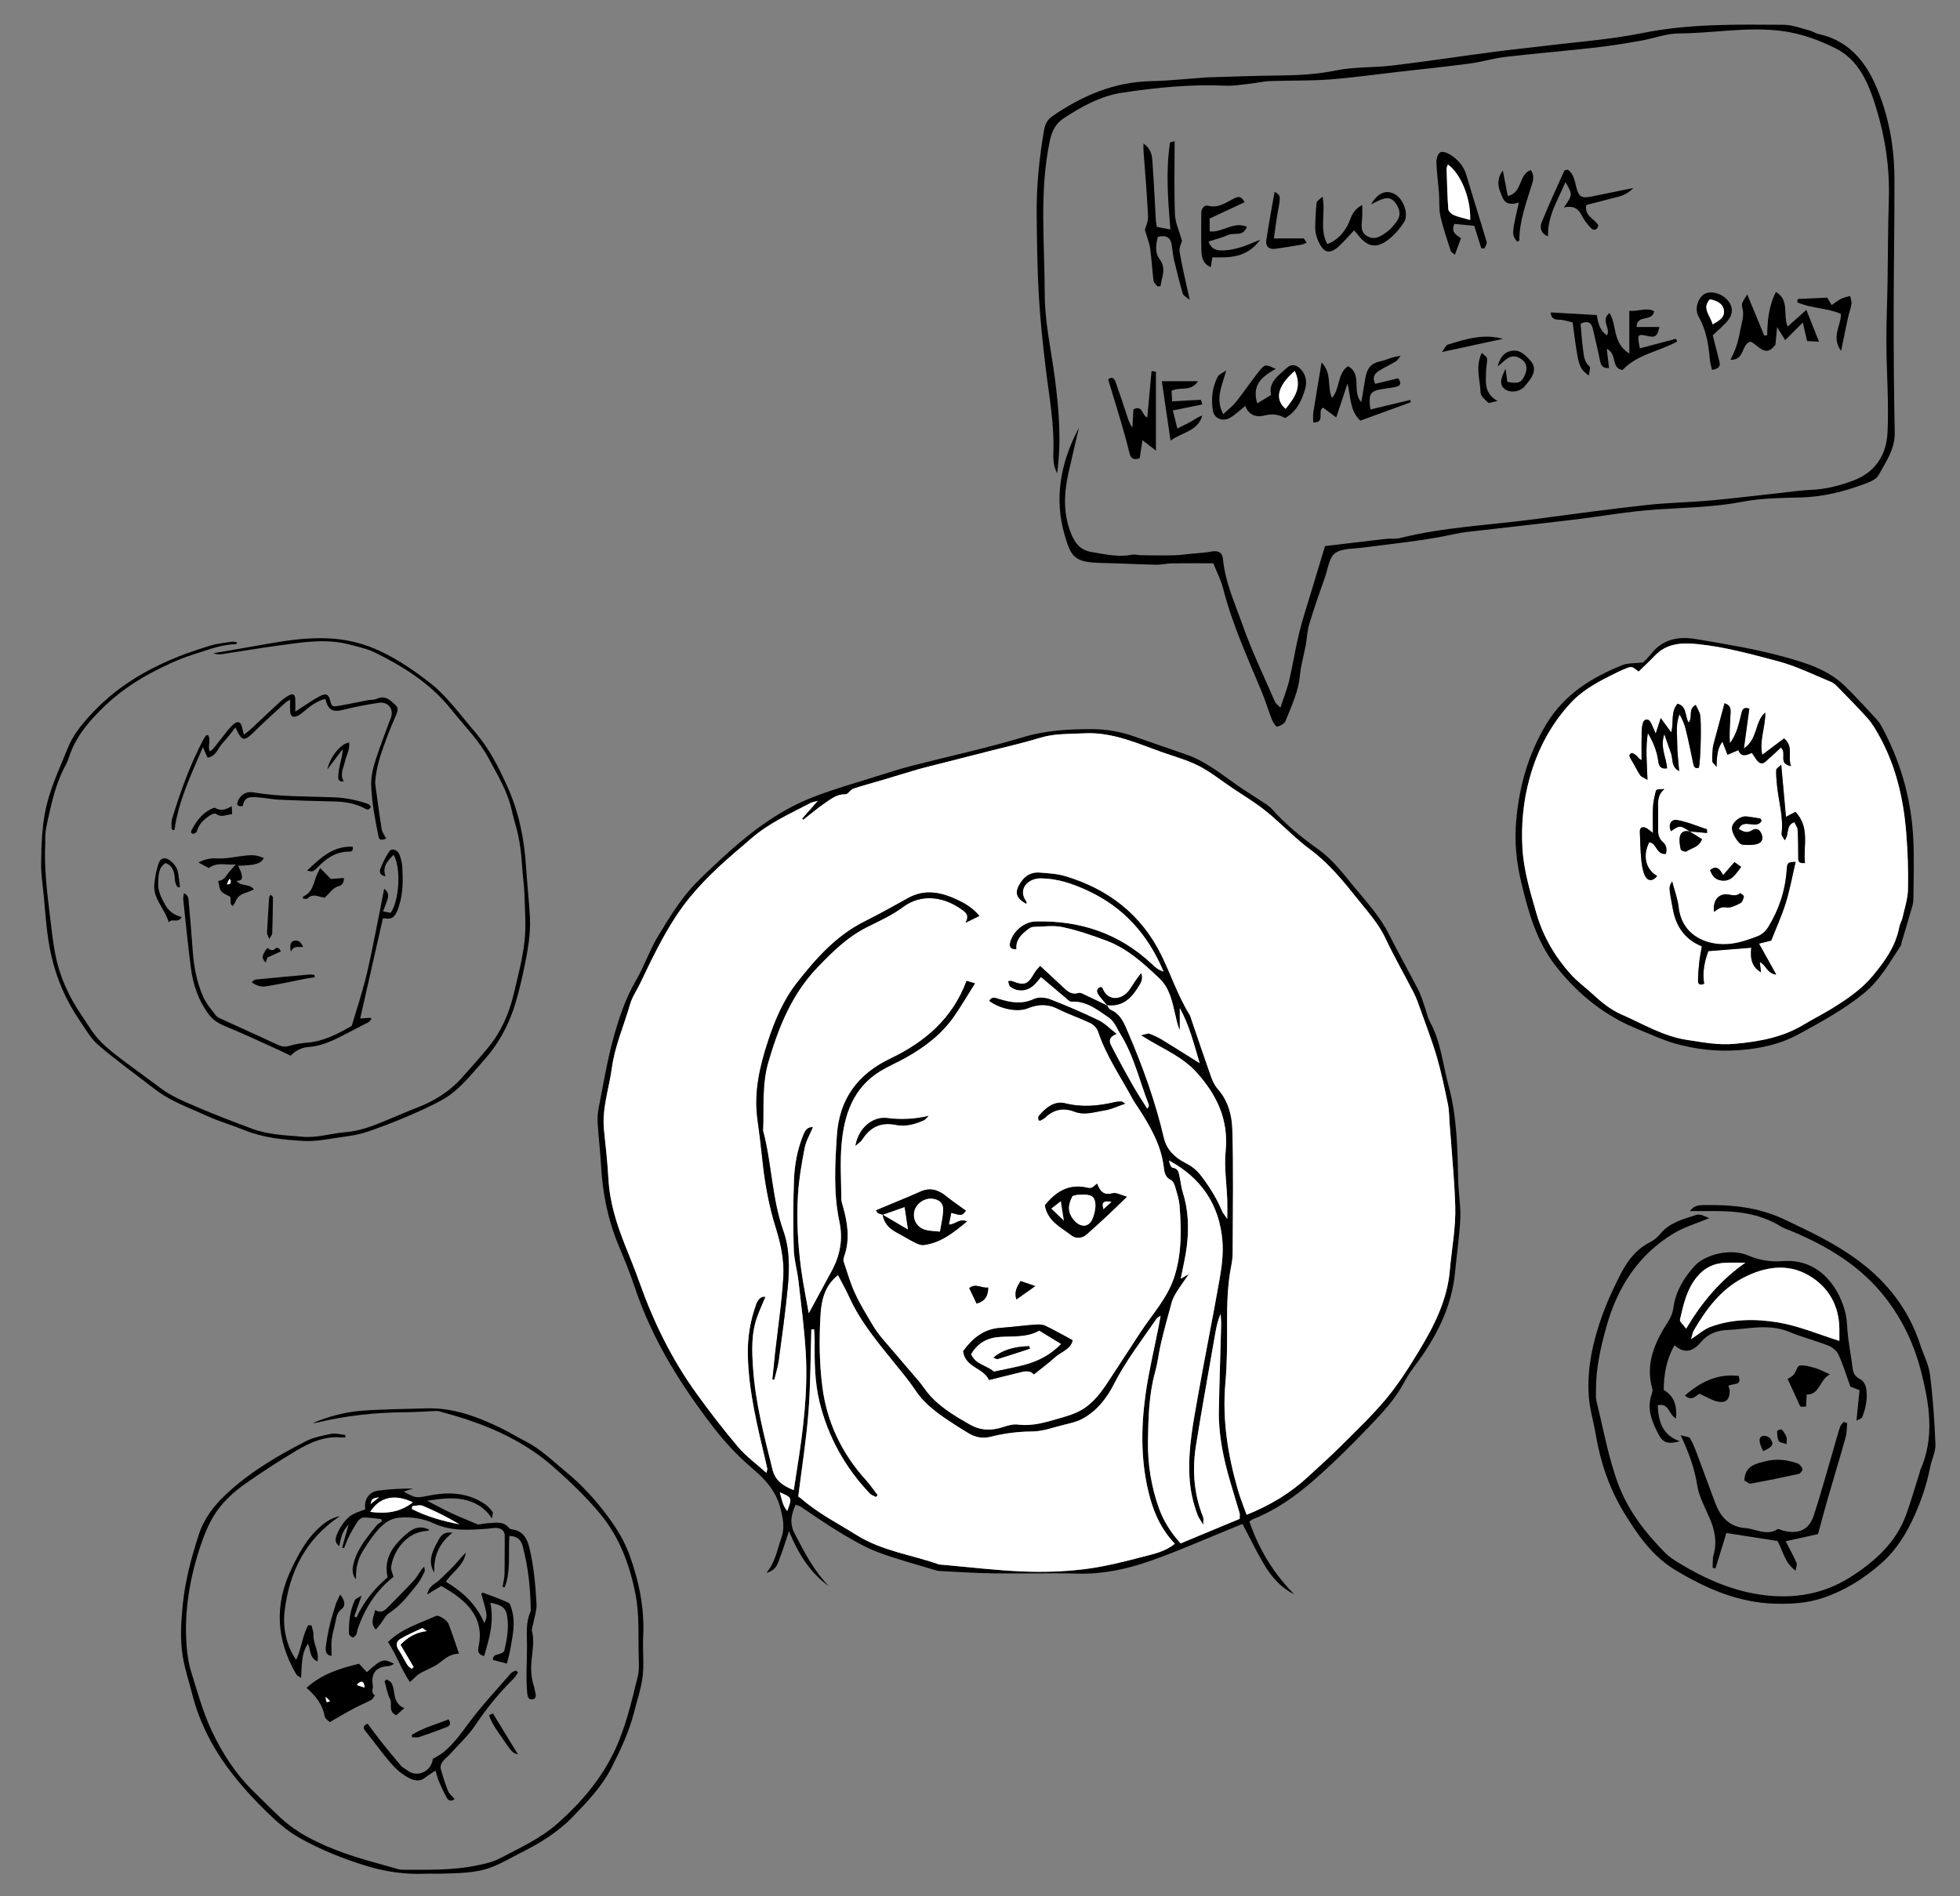 <?xml version="1.0" encoding="utf-8"?>
<!-- Generator: Adobe Illustrator 16.0.0, SVG Export Plug-In . SVG Version: 6.00 Build 0)  -->
<!DOCTYPE svg PUBLIC "-//W3C//DTD SVG 1.1//EN" "http://www.w3.org/Graphics/SVG/1.1/DTD/svg11.dtd">
<svg version="1.1" id="Layer_1" xmlns="http://www.w3.org/2000/svg" xmlns:xlink="http://www.w3.org/1999/xlink" x="0px" y="0px"
	 width="732.203px" height="708.475px" viewBox="0 0 732.203 708.475" enable-background="new 0 0 732.203 708.475"
	 xml:space="preserve">
<rect x="0" y="0" width="732.203" height="708.475" fill="#808080" stroke="none"/>
<g>
	<path fill-rule="evenodd" clip-rule="evenodd" d="M466.73,568.516c3.549,10.407,9.04,19.427,16.706,27.18
		c-5.177-2.523-8.646-6.759-11.442-11.5c-2.756-4.671-5.107-9.58-7.817-14.731c-0.954,0.382-1.995,0.792-3.031,1.213
		c-10.51,4.254-20.882,8.903-31.572,12.642c-8.586,3.003-17.511,4.927-26.808,4.7c-10.625-0.261-21.266,0.047-31.896-0.101
		c-6.622-0.091-13.239-0.555-19.857-0.884c-0.722-0.036-1.447-0.251-2.147-0.465c-7.023-2.156-14.17-3.99-21.017-6.609
		c-4.91-1.88-9.536-4.617-14.072-7.332c-5.047-3.019-9.844-6.454-14.769-9.682c-0.448-0.294-1.028-0.393-1.8-0.675
		c-1.607,3.64-2.333,6.883-0.426,10.616c3.616,7.079,7.299,14.065,12.881,19.863c-6.919-4.976-11.326-11.89-14.928-20.598
		c-1.262,3.758-2.057,6.505-3.108,9.151c-0.94,2.363-1.231,5.365-5.332,6.435c3.541-4.248,4.024-8.806,5.563-12.943
		c1.394-3.742,0.704-7.228-0.286-11.11c-1.728-6.761-5.872-11.054-10.937-15.359c-5.234-4.451-10.002-9.628-14.2-15.084
		c-5.733-7.45-11.151-15.216-15.939-23.301c-5.461-9.227-10.041-18.96-13.46-29.198c-1.725-5.163-3.794-10.217-5.902-15.239
		c-4.034-9.612-6.028-19.637-6.599-30.01c-0.288-5.249-0.945-10.478-1.262-15.727c-0.122-2,0.038-4.07,0.425-6.037
		c1.674-8.507,3.082-17.097,5.354-25.447c2.075-7.626,4.574-15.165,8.64-22.124c3.027-5.182,4.925-11.036,8.035-16.159
		c4.268-7.029,8.518-14.153,14.333-20.101c2.677-2.736,5.474-5.355,8.274-7.967c10.51-9.803,21.699-18.734,35.219-24
		c8.457-3.292,17.253-5.721,25.917-8.478c3.784-1.205,7.585-2.376,11.43-3.363c13.828-3.547,27.81-6.566,41.469-10.668
		c8.382-2.517,16.713-2.959,25.272-2.965c5.541-0.003,10.825,0.877,16.015,2.722c6.518,2.318,13.074,4.523,19.604,6.804
		c7.225,2.525,13.061,7.35,19.219,11.646c2.657,1.854,5.439,3.524,8.127,5.333c1.582,1.065,3.348,2.011,4.592,3.404
		c5.136,5.753,11.054,10.57,17.296,15.025c5.108,3.643,8.91,8.566,12.809,13.334c4.831,5.909,10.107,11.499,13.597,18.441
		c3.506,6.972,7.356,13.77,10.937,20.708c1,1.94,1.611,4.088,2.347,6.16c0.693,1.94,1.044,4.057,2.02,5.833
		c4.064,7.387,4.734,15.718,6.897,23.636c3.22,11.781,3.388,23.818,3.658,35.879c0.106,4.675,0.983,9.358,0.776,14.004
		c-0.293,6.588-1.33,13.138-1.932,19.715c-1.247,13.651-7.362,25.164-15.482,35.844c-1.422,1.868-2.651,3.907-3.774,5.976
		c-3.346,6.158-8.111,11.227-12.874,16.2c-6.712,7.012-13.633,13.875-20.951,20.243c-6.644,5.781-13.883,10.897-22.196,14.204
		C467.808,567.777,467.356,568.139,466.73,568.516z M413.536,375.576c0.423,0.582,0.722,1.458,1.289,1.694
		c3.965,1.661,5.218,5.305,6.721,8.809c5.463,12.728,10.125,25.721,13.282,39.233c1.01,4.313,4.147,7.254,7.774,9.11
		c2.34,1.197,4.225,2.547,5.769,4.518c3.278,4.184,6.066,8.664,8.138,13.58c0.333,0.79,0.959,1.458,1.962,2.936
		c0-3.089,0.063-5.151-0.012-7.207c-0.22-6.032-1.197-12.132-0.602-18.078c1.185-11.837-3.355-21.189-10.962-29.572
		c-4.854-5.35-11.405-8.21-17.455-11.803c-0.803-0.479-1.599-0.972-3.222-1.96c1.708-0.328,2.583-0.787,3.211-0.562
		c1.647,0.59,3.256,1.363,4.752,2.27c4.523,2.749,8.987,5.598,13.972,8.719c-2.194-7.249-3.75-13.929-7.416-20.58
		c0,3.247,0,5.751,0,8.255c-0.904-1.917-1.244-3.904-1.708-5.861c-1.15-4.864-2.043-9.819-5.951-13.515
		c-5.913-5.596-11.914-11.115-19.667-14.029c-5.342-2.01-10.798-3.888-16.362-5.078c-3.532-0.756-7.357-0.186-11.046-0.103
		c-0.651,0.014-1.373,0.443-1.92,0.866c-2.468,1.897-4.718,3.962-4.37,7.484c-1.997,0.142-2.795-0.72-2.423-2.365
		c0.97-4.271,5.276-7.895,9.488-8.012c16.639-0.462,31.329,4.417,43.594,15.944c1.089,1.022,2.178,2.146,4.288,2.761
		c-5.913-14.058-15.104-24.105-28.413-30.258c-5.512-2.549-11.166-4.487-17.381-4.558c-4.858-0.054-8.885,4.05-5.375,8.77
		c0.112,0.151-0.064,0.515-0.107,0.779c-3.995-2.2-4.501-4.403-2.13-8.01c1.713-2.608,4.033-3.935,7.045-3.709
		c3.213,0.239,6.521,0.414,9.58,1.323c16.013,4.759,28.37,14.229,35.873,29.34c3.654,7.358,6.195,15.253,10.544,22.298
		c0.455,0.736,0.659,1.635,0.945,2.47c2.381,6.954,4.707,13.927,7.169,20.852c0.572,1.611,1.348,3.285,2.468,4.541
		c3.843,4.311,5.308,9.718,5.476,15.016c0.463,14.738,0.178,29.502,0.148,44.255c-0.005,2.061-0.009,4.169-0.418,6.172
		c-1.504,7.4-1.723,14.857-1.683,22.377c0.038,7.364,0.02,14.762-0.63,22.088c-1.22,13.747,0.927,27.017,4.718,40.122
		c0.888,3.069,2.112,6.043,3.206,9.13c8.685-3.481,16.182-7.982,22.73-14.004c4.117-3.787,8.291-7.519,12.248-11.468
		c5.83-5.817,11.858-11.502,17.111-17.816c4.593-5.522,8.503-11.673,12.236-17.835c5.656-9.334,10.613-18.956,11.59-30.208
		c0.7-8.051,2.292-16.029,2.028-24.16c-0.119-3.676-0.329-7.348-0.59-11.016c-0.472-6.601-1.011-13.198-1.524-19.795
		c-0.182-2.345-0.135-4.741-0.608-7.027c-1.228-5.904-2.443-11.831-4.122-17.615c-1.721-5.924-3.965-11.696-6.032-17.516
		c-0.787-2.216-1.548-4.467-2.612-6.554c-3.479-6.82-7.328-13.462-10.579-20.385c-2.56-5.45-6.513-9.808-10.17-14.38
		c-5.414-6.772-10.825-13.547-17.944-18.807c-5.065-3.742-9.509-8.32-14.288-12.46c-1.887-1.636-3.863-3.184-5.908-4.617
		c-2.893-2.027-5.897-3.896-8.834-5.859c-4.162-2.781-8.097-5.992-12.516-8.266c-4.275-2.199-9.023-3.488-13.592-5.099
		c-9.527-3.361-18.772-7.681-29.324-7.121c-5.549,0.293-11.066,0.022-16.517,1.696c-6.169,1.892-12.489,3.301-18.746,4.909
		c-5.549,1.425-11.104,2.83-16.657,4.248c-3.417,0.871-6.849,1.681-10.24,2.644c-4.248,1.206-8.455,2.556-12.69,3.814
		c-3.804,1.128-7.65,2.12-11.407,3.384c-1.087,0.365-1.957,2.129-2.88,2.092c-3.118-0.125-5.296,1.654-7.551,3.188
		c-2.86,1.946-5.506,4.205-8.244,6.329c-0.135-0.147-0.268-0.295-0.405-0.443c1.78-2.02,3.559-4.039,5.839-6.629
		c-1.339,0.381-2.049,0.461-2.639,0.769c-7.681,4.027-15.674,7.531-22.284,13.353c-1.991,1.753-4.034,3.443-6.044,5.173
		c-8.172,7.033-15.827,14.472-21.845,23.583c-5.312,8.041-9.382,16.661-13.527,25.281c-1.276,2.655-3.026,5.166-3.82,7.953
		c-2.252,7.9-5.65,15.462-6.766,23.706c-1.042,7.689-3.751,15.156-2.945,23.094c0.623,6.124,1.333,12.247,1.668,18.389
		c0.474,8.666,3.028,16.751,6.194,24.716c1.843,4.63,3.74,9.241,5.405,13.936c5.236,14.76,12.059,28.716,21.235,41.424
		c4.986,6.901,10.181,13.678,15.692,20.161c2.978,3.503,6.82,6.27,10.496,9.569c0.207-0.905,0.36-1.202,0.318-1.471
		c-0.108-0.722-0.293-1.435-0.46-2.147c-3.128-13.329-6.516-26.592-6.812-40.424c-0.137-6.579,0.896-12.851,3.121-18.974
		c0.637-1.751,1.75-3.004,3.463-2.783c-1.06,2.565-2.192,5.024-3.103,7.562c-2.255,6.271-1.958,12.818-1.512,19.275
		c0.882,12.836,4.156,25.241,7.236,37.682c1.051,4.242,3.929,6.112,7.95,7.743c0.459-2.954,0.852-5.549,1.264-8.144
		c2.273-14.282,4.056-28.631,3.224-43.113c-0.515-8.95-1.699-17.863-2.711-26.779c-0.464-4.077-1.663-8.105-1.782-12.177
		c-0.255-8.554-0.219-17.129,0.09-25.681c0.202-5.578,1.215-11.103,3.276-16.373c0.769-1.964,1.631-3.616,3.823-3.364
		c-1.112,2.689-2.586,5.118-3.096,7.731c-1.121,5.737-2.127,11.545-2.498,17.367c-0.591,9.263-0.056,18.544,1.148,27.749
		c0.709,5.421,1.84,10.788,2.87,16.691c3.04-5.616,5.832-10.757,8.611-15.907c3.112-5.774,4.23-11.803,2.833-18.336
		c-2.266-10.607-1.634-21.337-0.958-32.057c0.864-13.651,7.686-23.029,19.973-28.897c12.874-6.147,23.264-14.943,28.46-29.083
		c0.952,0.288,1.813,0.549,3.246,0.983c-2.756,4.363-5.114,8.386-7.754,12.215c-4.698,6.816-11.135,11.7-18.288,15.683
		c-3.076,1.716-6.353,3.089-9.353,4.919c-10.191,6.221-13.55,16.31-14.513,27.332c-0.592,6.743-0.135,13.581-0.08,20.375
		c0.009,0.995,0.348,2.003,0.626,2.979c1.726,6.041,2.616,12.094,0.531,18.249c-0.23,0.677-0.511,1.516-0.31,2.129
		c1.321,4.008,2.491,8.104,4.248,11.923c1.9,4.129,4.323,8.024,6.642,11.95c1.041,1.764,2.272,3.438,3.595,5.004
		c4.459,5.281,9.022,10.475,13.489,15.748c1.607,1.897,2.911,4.066,4.604,5.876c4.18,4.46,9.387,7.538,14.654,10.527
		c3.993,2.267,8.046,2.313,12.321,0.909c1.784-0.587,3.785-1.172,5.582-0.939c5.616,0.726,10.774-0.979,15.98-2.477
		c2.515-0.724,5.08-1.514,7.358-2.76c4.79-2.615,7.876-6.982,10.792-11.444c3.863-5.915,7.722-11.832,11.587-17.746
		c4.55-6.968,10.345-12.989,12.892-21.41c2.612-8.633,2.436-17.138,1.766-25.803c-0.189-2.468-1.004-4.905-1.698-7.307
		c-0.261-0.903-0.803-2.075-1.544-2.423c-2.136-0.999-2.435-2.86-2.659-4.748c-1-8.424-5.171-15.464-9.639-22.385
		c-0.63-0.974-1.343-1.902-1.89-2.921c-4.52-8.411-10.026-16.308-13.074-25.494c-0.403-1.211-1.636-2.477-2.81-3.042
		c-3.957-1.906-8.165-3.297-12.076-5.281c-3.894-1.975-7.522-1.807-11.448-0.208c-3.866,1.573-10.642,0.042-14.305-2.864
		c0.983-1.833,2.401-1.148,3.818-0.709c4.288,1.33,8.466,2.042,12.893-0.025c1.65-0.771,4.204-0.6,5.984,0.084
		c6.171,2.374,12.255,5.007,18.214,7.873c2.27,1.091,4.111,3.075,6.781,5.141c-3.875,1.472-2.493,3.517-1.605,5.243
		c2.419,4.693,4.954,9.33,7.563,13.919c1.696,2.983,3.602,5.845,5.413,8.759c0.605-0.767,0.684-1.226,0.539-1.598
		c-3.473-8.858-5.542-18.277-10.683-26.473c-1.312-2.092-2.05-4.471-4.29-6.003c-4.279-2.928-8.311-6.219-13.974-5.918
		c-0.68,0.036-1.454-0.873-2.115-1.424c-3.03-2.533-6.034-5.094-9.161-7.74c-0.923,1.064-1.698,2.147-2.659,3.027
		c-2.607,2.394-6.119,2.616-8.882,0.519c-0.472-0.36-0.508-1.296-0.781-2.074c0.736-0.063,1.053-0.187,1.285-0.095
		c4.819,1.886,6.082,1.433,8.506-2.878c0.535-0.95,1.373-1.729,2.195-2.741c3.087,2.86,5.882,5.384,8.599,7.992
		c1.64,1.573,3.181,2.945,5.789,2.147c0.779-0.24,1.913,0.497,2.826,0.918c2.648,1.224,5.265,2.516,7.895,3.78L413.536,375.576z
		 M298.206,559.238c0.155,0.097,0.574,0.284,0.904,0.574c6.343,5.604,13.86,9.399,20.974,13.846
		c9.439,5.898,20.353,7.286,30.542,10.862c0.409,0.145,0.875,0.132,1.316,0.17c10.073,0.882,20.131,2.115,30.222,2.523
		c7.619,0.31,15.345,0.072,22.909-0.855c7.398-0.907,14.711-2.765,21.946-4.654c4.014-1.05,8.271-1.901,11.884-4.871
		c-4.761-4.941-7.514-10.748-9.254-17.031c-3.519-12.703-3.494-25.646-1.732-38.55c1.152-8.435,3.186-16.749,4.822-25.117
		c0.268-1.377,0.517-2.757,0.833-4.458c-0.697,0.45-1.174,0.601-1.397,0.927c-5.583,8.124-11.631,15.93-16.131,24.786
		c-2.688,5.29-6.406,9.931-11.74,12.817c-2.146,1.159-4.682,1.66-7.09,2.26c-3.831,0.954-7.701,2.41-11.562,2.435
		c-5.336,0.035-10.47,0.687-15.592,1.984c-2.986,0.756-5.805,0.218-8.415-1.435c-1.365-0.864-2.776-1.658-4.129-2.54
		c-5.803-3.776-11.628-7.479-15.588-13.459c-2.264-3.418-4.926-6.582-7.508-9.781c-6.381-7.904-12.945-15.664-17.197-25.038
		c-1.251-2.756-2.759-5.396-4.16-8.109c-4.961,3.82-6.207,9.439-6.521,14.604c-0.551,9.066-0.477,18.319,0.704,27.313
		c1.719,13.09,7.287,24.758,16.276,34.644c1.588,1.744,2.909,3.731,4.353,5.606c-0.212,0.232-0.427,0.465-0.641,0.695
		c-0.781-0.434-1.734-0.708-2.319-1.327c-9.198-9.714-15.498-21.006-18.727-34.047c-1.865-7.544-1.912-15.176-1.861-22.846
		c0.011-1.485-0.133-2.972-0.205-4.457c-0.34,0.02-0.681,0.042-1.019,0.063c-0.329,10.334-0.286,20.699-1.091,30.997
		C301.195,538.156,299.543,548.478,298.206,559.238z M444.138,476.058c-1.821,2.655-3.193,4.529-4.424,6.493
		c-0.769,1.226-1.542,2.525-1.933,3.899c-1.442,5.098-2.808,10.219-4.041,15.37c-0.853,3.566-1.211,7.262-2.194,10.786
		c-2.365,8.473-2.547,17.236-2.693,25.839c-0.142,8.443,1.181,16.984,4.101,25.119c1.764,4.914,4.477,9.162,8.093,13.156
		c7.479-3.106,14.792-6.146,22.059-9.164c0-0.976,0.131-1.589-0.021-2.118c-1.148-3.96-2.381-7.896-3.534-11.856
		c-2.518-8.66-4.386-17.444-4.217-26.519c0.2-10.604,0.582-21.204,0.85-31.808c0.036-1.429-0.121-2.862-0.189-4.295
		c-1.282,2.913-1.748,5.792-2.245,8.669c-2.329,13.477-4.806,26.93-6.955,40.438c-1.455,9.137-0.828,18.178,2.678,26.885
		c0.209,0.521,0.027,1.197,0.027,2.826c-1.041-1.766-1.678-2.578-2.034-3.498c-1.823-4.699-2.853-9.545-3.125-14.616
		c-0.549-10.277,1.453-20.268,3.219-30.269c2.583-14.631,5.557-29.192,8.116-43.825c0.783-4.473,1.335-9.13,0.997-13.626
		c-1.028-13.632-7.837-23.766-19.989-30.321c0.23,1.073,0.699,2.626,1.359,2.714c2.268,0.302,2.301,1.953,2.641,3.474
		c0.418,1.866,0.573,3.811,1.15,5.623c2.147,6.723,2.373,13.586,1.5,20.491c-0.493,3.883-1.438,7.708-2.245,11.902
		C441.989,477.303,442.64,476.927,444.138,476.058z M291.328,557.65c0.726,2.777,1.112,5.022,2.777,6.94
		C295.946,559.619,295.946,559.619,291.328,557.65z"/>
	<path fill-rule="evenodd" clip-rule="evenodd" fill="#FFFFFF" d="M413.671,375.723c-2.63-1.264-5.247-2.556-7.895-3.78
		c-0.913-0.421-2.046-1.158-2.826-0.918c-2.608,0.797-4.149-0.574-5.789-2.147c-2.716-2.608-5.512-5.132-8.599-7.992
		c-0.823,1.012-1.661,1.791-2.195,2.741c-2.424,4.311-3.687,4.765-8.506,2.878c-0.232-0.092-0.549,0.032-1.285,0.095
		c0.273,0.778,0.31,1.714,0.781,2.074c2.763,2.097,6.275,1.875,8.882-0.519c0.961-0.88,1.736-1.963,2.659-3.027
		c3.127,2.646,6.131,5.208,9.161,7.74c0.661,0.551,1.435,1.459,2.115,1.424c5.663-0.301,9.695,2.99,13.974,5.918
		c2.239,1.532,2.977,3.912,4.29,6.003c5.141,8.195,7.21,17.615,10.683,26.473c0.146,0.373,0.066,0.832-0.539,1.598
		c-1.811-2.914-3.717-5.776-5.413-8.759c-2.61-4.59-5.145-9.227-7.563-13.919c-0.888-1.726-2.27-3.771,1.605-5.243
		c-2.669-2.066-4.511-4.05-6.781-5.141c-5.959-2.866-12.043-5.499-18.214-7.873c-1.78-0.684-4.334-0.855-5.984-0.084
		c-4.426,2.066-8.605,1.355-12.893,0.025c-1.417-0.439-2.835-1.123-3.818,0.709c3.663,2.905,10.438,4.437,14.305,2.864
		c3.926-1.599,7.555-1.766,11.448,0.208c3.911,1.984,8.12,3.375,12.076,5.281c1.173,0.565,2.407,1.831,2.81,3.042
		c3.048,9.186,8.554,17.083,13.074,25.494c0.547,1.019,1.26,1.948,1.89,2.921c4.467,6.921,8.638,13.961,9.639,22.385
		c0.224,1.888,0.522,3.749,2.659,4.748c0.742,0.348,1.284,1.52,1.544,2.423c0.693,2.401,1.508,4.838,1.698,7.307
		c0.669,8.665,0.846,17.17-1.766,25.803c-2.547,8.42-8.341,14.442-12.892,21.41c-3.865,5.915-7.724,11.831-11.587,17.746
		c-2.916,4.462-6.003,8.829-10.792,11.444c-2.279,1.246-4.844,2.036-7.358,2.76c-5.206,1.497-10.365,3.202-15.98,2.477
		c-1.797-0.232-3.798,0.353-5.582,0.939c-4.275,1.404-8.329,1.357-12.321-0.909c-5.267-2.989-10.474-6.067-14.654-10.527
		c-1.694-1.81-2.997-3.979-4.604-5.876c-4.467-5.273-9.03-10.467-13.489-15.748c-1.323-1.566-2.554-3.24-3.595-5.004
		c-2.318-3.926-4.741-7.821-6.642-11.95c-1.757-3.82-2.927-7.915-4.248-11.923c-0.202-0.614,0.079-1.453,0.31-2.129
		c2.084-6.154,1.195-12.208-0.531-18.249c-0.279-0.976-0.617-1.984-0.626-2.979c-0.056-6.793-0.513-13.632,0.08-20.375
		c0.963-11.021,4.322-21.11,14.513-27.332c3-1.831,6.277-3.204,9.353-4.919c7.153-3.983,13.59-8.867,18.288-15.683
		c2.641-3.829,4.999-7.852,7.754-12.215c-1.433-0.434-2.293-0.695-3.246-0.983c-5.196,14.139-15.586,22.936-28.46,29.083
		c-12.287,5.868-19.109,15.246-19.973,28.897c-0.677,10.719-1.309,21.449,0.958,32.057c1.397,6.534,0.279,12.562-2.833,18.336
		c-2.779,5.15-5.571,10.291-8.611,15.907c-1.03-5.904-2.16-11.27-2.87-16.691c-1.204-9.205-1.739-18.486-1.148-27.749
		c0.371-5.821,1.377-11.63,2.498-17.367c0.51-2.613,1.984-5.042,3.096-7.731c-2.192-0.252-3.055,1.4-3.823,3.364
		c-2.061,5.271-3.074,10.795-3.276,16.373c-0.31,8.552-0.346,17.127-0.09,25.681c0.119,4.072,1.318,8.1,1.782,12.177
		c1.012,8.916,2.196,17.829,2.711,26.779c0.832,14.482-0.951,28.831-3.224,43.113c-0.412,2.595-0.805,5.189-1.264,8.144
		c-4.021-1.631-6.899-3.501-7.95-7.743c-3.08-12.44-6.354-24.846-7.236-37.682c-0.446-6.457-0.743-13.003,1.512-19.275
		c0.911-2.538,2.043-4.997,3.103-7.562c-1.713-0.222-2.826,1.031-3.463,2.783c-2.225,6.124-3.258,12.395-3.121,18.974
		c0.295,13.833,3.683,27.095,6.812,40.424c0.167,0.713,0.353,1.426,0.46,2.147c0.042,0.269-0.111,0.565-0.318,1.471
		c-3.676-3.3-7.519-6.066-10.496-9.569c-5.512-6.483-10.707-13.26-15.692-20.161c-9.176-12.708-15.999-26.664-21.235-41.424
		c-1.665-4.695-3.562-9.306-5.405-13.936c-3.166-7.965-5.72-16.05-6.194-24.716c-0.335-6.142-1.046-12.265-1.668-18.389
		c-0.807-7.938,1.902-15.405,2.945-23.094c1.116-8.244,4.514-15.806,6.766-23.706c0.794-2.787,2.543-5.298,3.82-7.953
		c4.145-8.62,8.215-17.241,13.527-25.281c6.018-9.111,13.673-16.551,21.845-23.583c2.011-1.73,4.054-3.42,6.044-5.173
		c6.61-5.821,14.604-9.326,22.284-13.353c0.59-0.308,1.3-0.387,2.639-0.769c-2.281,2.59-4.059,4.61-5.839,6.629
		c0.137,0.147,0.27,0.295,0.405,0.443c2.738-2.124,5.384-4.383,8.244-6.329c2.255-1.533,4.434-3.312,7.551-3.188
		c0.923,0.038,1.792-1.727,2.88-2.092c3.757-1.264,7.603-2.255,11.407-3.384c4.235-1.258,8.442-2.608,12.69-3.814
		c3.391-0.963,6.824-1.773,10.24-2.644c5.553-1.418,11.108-2.823,16.657-4.248c6.257-1.607,12.577-3.017,18.746-4.909
		c5.45-1.674,10.967-1.402,16.517-1.696c10.552-0.56,19.797,3.76,29.324,7.121c4.568,1.611,9.317,2.9,13.592,5.099
		c4.419,2.273,8.354,5.485,12.516,8.266c2.938,1.964,5.942,3.833,8.834,5.859c2.045,1.433,4.021,2.981,5.908,4.617
		c4.779,4.14,9.223,8.718,14.288,12.46c7.119,5.26,12.53,12.035,17.944,18.807c3.658,4.572,7.611,8.93,10.17,14.38
		c3.25,6.923,7.099,13.565,10.579,20.385c1.063,2.086,1.825,4.338,2.612,6.554c2.066,5.82,4.311,11.592,6.032,17.516
		c1.679,5.784,2.895,11.711,4.122,17.615c0.473,2.286,0.427,4.682,0.608,7.027c0.513,6.597,1.053,13.194,1.524,19.795
		c0.261,3.668,0.472,7.34,0.59,11.016c0.263,8.13-1.328,16.108-2.028,24.16c-0.978,11.252-5.935,20.873-11.59,30.208
		c-3.733,6.162-7.643,12.312-12.236,17.835c-5.252,6.314-11.281,11.999-17.111,17.816c-3.957,3.949-8.131,7.681-12.248,11.468
		c-6.548,6.021-14.045,10.522-22.73,14.004c-1.094-3.087-2.318-6.061-3.206-9.13c-3.791-13.105-5.938-26.375-4.718-40.122
		c0.65-7.326,0.668-14.724,0.63-22.088c-0.04-7.521,0.178-14.978,1.683-22.377c0.409-2.003,0.413-4.111,0.418-6.172
		c0.03-14.753,0.315-29.517-0.148-44.255c-0.167-5.298-1.632-10.705-5.476-15.016c-1.12-1.256-1.896-2.93-2.468-4.541
		c-2.462-6.925-4.788-13.898-7.169-20.852c-0.286-0.835-0.49-1.733-0.945-2.47c-4.349-7.045-6.891-14.94-10.544-22.298
		c-7.502-15.111-19.86-24.581-35.873-29.34c-3.058-0.909-6.367-1.083-9.58-1.323c-3.012-0.225-5.333,1.102-7.045,3.709
		c-2.371,3.607-1.865,5.811,2.131,8.01c0.042-0.265,0.218-0.628,0.106-0.779c-3.51-4.72,0.517-8.824,5.375-8.77
		c6.215,0.07,11.869,2.009,17.381,4.558c13.31,6.153,22.5,16.2,28.413,30.258c-2.109-0.616-3.198-1.739-4.288-2.761
		c-12.265-11.527-26.955-16.407-43.594-15.944c-4.211,0.117-8.518,3.74-9.488,8.012c-0.373,1.646,0.426,2.507,2.423,2.365
		c-0.348-3.522,1.902-5.587,4.37-7.484c0.547-0.423,1.269-0.852,1.92-0.866c3.689-0.083,7.514-0.653,11.046,0.103
		c5.563,1.19,11.02,3.067,16.362,5.078c7.753,2.915,13.754,8.433,19.667,14.029c3.908,3.696,4.801,8.651,5.951,13.515
		c0.464,1.957,0.805,3.944,1.708,5.861c0-2.504,0-5.008,0-8.255c3.667,6.651,5.222,13.331,7.416,20.58
		c-4.984-3.121-9.448-5.971-13.972-8.719c-1.496-0.907-3.105-1.68-4.752-2.27c-0.628-0.225-1.503,0.234-3.211,0.562
		c1.624,0.988,2.419,1.481,3.222,1.96c6.05,3.593,12.6,6.453,17.455,11.803c7.607,8.383,12.146,17.735,10.962,29.572
		c-0.596,5.945,0.382,12.046,0.602,18.078c0.075,2.056,0.012,4.118,0.012,7.207c-1.002-1.478-1.629-2.146-1.962-2.936
		c-2.072-4.916-4.86-9.396-8.138-13.58c-1.544-1.971-3.429-3.321-5.769-4.518c-3.627-1.855-6.765-4.797-7.774-9.11
		c-3.157-13.512-7.819-26.505-13.282-39.233c-1.503-3.504-2.756-7.148-6.721-8.809c-0.567-0.236-0.866-1.112-1.294-1.699
		c6.331,0.803,9.589-3.165,12.372-7.929c0.738-1.264,0.859-2.52,0.432-3.985c-1.644,1.914-2.878,4.003-4.232,6.014
		c-2.769,4.113-8.316,4.828-10.296-0.515c-0.065-0.174-0.48-0.219-0.752-0.333c-1.741,0.878-1.269,2.094-0.4,3.251
		C411.601,373.334,412.659,374.51,413.671,375.723z M329.722,453.831c0.479,3.145,2.377,5.177,5.092,6.626
		c2.331,1.246,4.578,2.657,6.936,3.847c1.022,0.517,2.279,1.047,3.346,0.914c6.367-0.801,11.078-4.608,16.132-8.8
		c-2.914-1.302-4.491,1.315-6.739,1.136c0.322-1.595,0.601-2.972,0.882-4.362c3.966,1.134,3.966,1.134,5.478-0.788
		c-2.437-1.777-4.954-3.459-7.297-5.357c-2.962-2.399-5.987-3.465-9.729-1.78c-4.797,2.158-9.693,4.101-14.546,6.14
		c-0.675,0.284-1.343,0.586-2.012,0.88c0.223,0.342,0.446,0.682,0.669,1.024c0.623,0.207,1.246,0.416,1.869,0.625L329.722,453.831z
		 M288.566,515.431c0.218,0.038,0.436,0.078,0.653,0.115c0.571-2.392,1.345-4.759,1.672-7.184
		c1.238-9.176,2.545-18.351,3.413-27.565c0.659-6.997,0.684-14.171-1.677-20.846c-4.31-12.179-4.298-25.161-7.596-37.498
		c0.396-8.611-0.499-17.148,2.04-25.801c3.839-13.079,8.778-25.292,18.346-35.242c5.515-5.737,11.144-11.317,18.403-14.955
		c4.603-2.308,9.409-4.444,13.487-7.506c7.24-5.438,15.934-3.544,22.058,0.979c1.418,1.047,2.893,1.98,1.339,4.876
		c2.21-1.085,3.453-1.696,5.17-2.54c-2.423-2.961-5.303-4.63-8.059-5.944c-5.953-2.844-12.206-4.302-18.578-0.741
		c-5.4,3.017-10.814,6.019-16.337,8.793c-10.588,5.315-18.196,13.938-25.269,22.995c-5,6.404-8.154,13.921-10.707,21.665
		c-3.155,9.583-5.368,19.242-3.928,29.432c0.699,4.945,1.292,9.907,1.811,14.875c0.903,8.653,2.437,17.181,5.04,25.484
		c1.861,5.947,3.146,12.087,2.799,18.213c-0.538,9.518-1.998,18.984-3.051,28.476C289.229,508.816,288.909,512.124,288.566,515.431z
		 M400.702,500.792c-3.598-1.928-6.824-3.789-10.177-5.382c-1.094-0.519-2.534-0.54-3.789-0.445
		c-4.387,0.337-8.755,0.915-13.144,1.233c-6.46,0.47-10.562,4.311-13.777,8.687c0.796,6.19,7.423,6.001,9.684,10.778
		c3.435-0.854,6.962-1.764,10.507-2.608c2.216-0.527,4.481-1.405,6.24,0.503c2.764-2.229,5.372-4.124,7.733-6.289
		C396.346,505.097,400.083,504.165,400.702,500.792z M409.846,442.279c-2.016,1.713-2.056,1.896-3.994,1.472
		c-6.854-1.49-11.536,1.768-15.501,6.606c0.997,5.975,5.971,8.228,9.938,11.263c1.723,1.319,3.953,1.154,5.735-0.436
		c2.632-2.351,5.247-4.72,7.825-7.128c2.205-2.058,4.347-4.18,7.137-6.871c-2.328-0.626-3.996-1.663-5.279-1.307
		C412.514,446.764,410.976,445.432,409.846,442.279z M420.334,412.418c-1.051-0.691-1.172-0.839-1.282-0.832
		c-0.869,0.056-1.762,0.036-2.599,0.234c-6.194,1.469-12.252,2.028-18.666,0.417c-3.82-0.959-7.258,1.723-9.771,4.844
		c-0.259,0.322-0.034,1.037-0.034,1.514c0.399,0.085,0.578,0.182,0.669,0.13c0.616-0.353,1.3-0.648,1.804-1.127
		c3.204-3.051,6.815-3.789,10.96-2.187c3.8,1.469,7.56,0.07,11.275-0.491C415.053,414.564,417.3,413.444,420.334,412.418z
		 M319.588,428.132c1.289-1.163,2.061-1.611,2.484-2.279c2.978-4.702,6.984-6.651,12.618-5.51c3.516,0.713,7.006-0.236,10.278-1.658
		c0.74-0.322,1.274-1.118,1.904-1.696c-5.289,1.242-10.318,1.485-15.444,0.807C326.106,417.093,320.7,421.417,319.588,428.132z
		 M369.164,481.118c-2.55,0.336-4.741-1.791-7.081,0.237c0.939,1.966,1.796,3.76,2.749,5.75
		C367.326,486.372,369.119,485.051,369.164,481.118z M379.699,485.578c2.443-1.735,4.407-3.128,7.052-5.008
		c-2.311-0.79-3.862-1.319-5.506-1.883C379.874,480.952,378.797,482.761,379.699,485.578z"/>
	<path fill-rule="evenodd" clip-rule="evenodd" fill="#FFFFFF" d="M298.206,559.238c1.337-10.761,2.99-21.082,3.803-31.47
		c0.805-10.298,0.762-20.662,1.091-30.997c0.338-0.021,0.679-0.043,1.019-0.063c0.072,1.485,0.216,2.972,0.205,4.457
		c-0.05,7.67-0.003,15.302,1.861,22.846c3.229,13.041,9.529,24.333,18.727,34.047c0.585,0.619,1.538,0.894,2.319,1.327
		c0.214-0.23,0.428-0.463,0.641-0.695c-1.444-1.875-2.765-3.862-4.353-5.606c-8.989-9.886-14.557-21.554-16.276-34.644
		c-1.181-8.994-1.254-18.247-0.704-27.313c0.315-5.164,1.561-10.784,6.521-14.604c1.4,2.712,2.909,5.353,4.16,8.109
		c4.252,9.375,10.816,17.134,17.197,25.038c2.582,3.199,5.244,6.363,7.508,9.781c3.96,5.979,9.785,9.683,15.588,13.459
		c1.354,0.882,2.765,1.676,4.129,2.54c2.61,1.652,5.429,2.19,8.415,1.435c5.123-1.298,10.256-1.949,15.592-1.984
		c3.862-0.024,7.732-1.48,11.562-2.435c2.408-0.6,4.945-1.101,7.09-2.26c5.333-2.887,9.052-7.527,11.74-12.817
		c4.5-8.856,10.548-16.663,16.131-24.786c0.223-0.326,0.7-0.477,1.397-0.927c-0.317,1.701-0.565,3.082-0.833,4.458
		c-1.636,8.369-3.67,16.683-4.822,25.117c-1.762,12.903-1.787,25.847,1.732,38.55c1.74,6.283,4.493,12.09,9.254,17.031
		c-3.613,2.97-7.87,3.821-11.884,4.871c-7.234,1.89-14.548,3.747-21.946,4.654c-7.563,0.928-15.29,1.165-22.909,0.855
		c-10.091-0.408-20.149-1.642-30.222-2.523c-0.441-0.038-0.907-0.025-1.316-0.17c-10.19-3.576-21.104-4.964-30.542-10.862
		c-7.114-4.446-14.631-8.241-20.974-13.846C298.78,559.522,298.36,559.335,298.206,559.238z"/>
	<path fill-rule="evenodd" clip-rule="evenodd" fill="#FFFFFF" d="M444.138,476.058c-1.498,0.87-2.149,1.246-3.051,1.77
		c0.806-4.194,1.751-8.019,2.245-11.902c0.873-6.905,0.648-13.768-1.5-20.491c-0.578-1.812-0.732-3.757-1.15-5.623
		c-0.34-1.521-0.373-3.172-2.641-3.474c-0.66-0.088-1.128-1.642-1.359-2.714c12.152,6.556,18.961,16.689,19.989,30.321
		c0.338,4.496-0.214,9.153-0.997,13.626c-2.56,14.632-5.533,29.194-8.116,43.825c-1.766,10.001-3.768,19.991-3.219,30.269
		c0.272,5.071,1.302,9.917,3.125,14.616c0.356,0.92,0.994,1.732,2.034,3.498c0-1.629,0.182-2.306-0.027-2.826
		c-3.506-8.707-4.133-17.748-2.678-26.885c2.149-13.508,4.626-26.961,6.955-40.438c0.497-2.876,0.963-5.756,2.245-8.669
		c0.068,1.433,0.225,2.866,0.189,4.295c-0.268,10.604-0.65,21.204-0.85,31.808c-0.169,9.074,1.699,17.858,4.217,26.519
		c1.152,3.96,2.385,7.896,3.534,11.856c0.153,0.529,0.021,1.143,0.021,2.118c-7.267,3.019-14.58,6.058-22.059,9.164
		c-3.616-3.994-6.329-8.242-8.093-13.156c-2.919-8.135-4.243-16.676-4.101-25.119c0.146-8.603,0.328-17.366,2.693-25.839
		c0.983-3.524,1.341-7.22,2.194-10.786c1.233-5.151,2.599-10.272,4.041-15.37c0.391-1.374,1.165-2.673,1.933-3.899
		C440.945,480.586,442.316,478.713,444.138,476.058z"/>
	<path fill-rule="evenodd" clip-rule="evenodd" fill="#FFFFFF" d="M291.328,557.65c4.619,1.969,4.619,1.969,2.777,6.94
		C292.44,562.673,292.053,560.428,291.328,557.65z"/>
	<path fill-rule="evenodd" clip-rule="evenodd" d="M288.566,515.431c0.342-3.307,0.663-6.614,1.03-9.917
		c1.053-9.492,2.513-18.958,3.051-28.476c0.348-6.125-0.938-12.266-2.799-18.213c-2.603-8.303-4.137-16.832-5.04-25.484
		c-0.519-4.968-1.112-9.931-1.811-14.875c-1.44-10.19,0.772-19.849,3.928-29.432c2.552-7.744,5.706-15.261,10.707-21.665
		c7.072-9.058,14.681-17.68,25.269-22.995c5.522-2.774,10.937-5.776,16.337-8.793c6.372-3.561,12.625-2.103,18.578,0.741
		c2.755,1.314,5.636,2.983,8.059,5.944c-1.717,0.844-2.959,1.455-5.17,2.54c1.554-2.896,0.079-3.829-1.339-4.876
		c-6.124-4.523-14.818-6.417-22.058-0.979c-4.079,3.062-8.885,5.198-13.487,7.506c-7.26,3.638-12.888,9.218-18.403,14.955
		c-9.567,9.95-14.506,22.164-18.346,35.242c-2.538,8.653-1.644,17.19-2.04,25.801c3.298,12.337,3.287,25.319,7.596,37.498
		c2.361,6.674,2.336,13.849,1.677,20.846c-0.867,9.214-2.174,18.389-3.413,27.565c-0.328,2.425-1.102,4.792-1.672,7.184
		C289.002,515.509,288.784,515.469,288.566,515.431z"/>
	<path fill-rule="evenodd" clip-rule="evenodd" d="M329.801,453.936c-0.623-0.209-1.246-0.417-1.869-0.625
		c-0.223-0.342-0.446-0.682-0.669-1.024c0.669-0.293,1.337-0.596,2.012-0.88c4.853-2.04,9.749-3.982,14.546-6.14
		c3.742-1.685,6.767-0.619,9.729,1.78c2.344,1.897,4.86,3.58,7.297,5.357c-1.512,1.922-1.512,1.922-5.478,0.788
		c-0.281,1.39-0.56,2.767-0.882,4.362c2.248,0.18,3.825-2.438,6.739-1.136c-5.054,4.192-9.765,7.999-16.132,8.8
		c-1.067,0.133-2.324-0.397-3.346-0.914c-2.358-1.19-4.604-2.601-6.936-3.847c-2.714-1.449-4.613-3.481-5.078-6.61
		c2.923,1.732,5.835,3.445,9.438,5.564c-0.5-3.294-0.873-5.749-1.264-8.323C334.994,452.112,332.398,453.025,329.801,453.936z
		 M351.127,460.221c0.447-2.822,1.16-5.499,1.21-8.188c0.05-2.59-1.577-3.872-4.187-4.107c-3.027-0.275-6.138,2.059-6.631,4.977
		c-0.52,3.085,1.188,5.863,4.334,6.684C347.366,459.98,348.982,459.978,351.127,460.221z"/>
	<path fill-rule="evenodd" clip-rule="evenodd" d="M400.702,500.792c-0.619,3.374-4.356,4.306-6.723,6.477
		c-2.361,2.165-4.97,4.061-7.733,6.289c-1.759-1.908-4.024-1.03-6.24-0.503c-3.544,0.845-7.072,1.754-10.507,2.608
		c-2.261-4.777-8.888-4.588-9.684-10.778c3.215-4.375,7.317-8.217,13.777-8.687c4.389-0.319,8.757-0.896,13.144-1.233
		c1.255-0.095,2.695-0.074,3.789,0.445C393.878,497.002,397.104,498.864,400.702,500.792z M362.786,506.026
		c1.712,3.877,5.787,4.119,8.375,6.363c0.218,0.188,0.828-0.034,1.242-0.124c3.562-0.771,7.161-1.418,10.67-2.378
		c4.959-1.354,9.391-3.718,13.286-7.667c-2.844-1.741-5.418-3.316-8.122-4.97c-4.491,2.56-9.578,2.031-14.499,2.312
		C368.962,499.832,365.352,501.722,362.786,506.026z"/>
	<path fill-rule="evenodd" clip-rule="evenodd" d="M409.846,442.279c1.13,3.153,2.668,4.485,5.859,3.6
		c1.283-0.356,2.952,0.68,5.279,1.307c-2.79,2.691-4.932,4.813-7.137,6.871c-2.578,2.408-5.193,4.777-7.825,7.128
		c-1.782,1.589-4.012,1.755-5.735,0.436c-3.967-3.035-8.94-5.288-9.938-11.263c3.965-4.838,8.647-8.096,15.501-6.606
		C407.79,444.174,407.83,443.992,409.846,442.279z M400.711,446.903c-1.865,3.368-1.924,6.246,0.529,9.081
		c2.398,2.772,5.546,2.761,6.907-0.588c0.88-2.164,1.5-5.076,0.742-7.092c-0.866-2.31-3.955-1.915-6.296-1.823
		C402.023,446.501,401.463,446.727,400.711,446.903z M397.404,456.054c-0.458-2.925-0.752-4.806-1.124-7.173
		c-1.231,0.958-2.169,1.687-3.524,2.741C394.315,453.107,395.541,454.277,397.404,456.054z M412.231,451.837
		c1.004-0.922,1.771-1.625,2.993-2.747C412.514,448.676,411.369,448.989,412.231,451.837z"/>
	<path fill-rule="evenodd" clip-rule="evenodd" d="M420.334,412.418c-3.035,1.026-5.281,2.146-7.643,2.502
		c-3.715,0.562-7.476,1.96-11.275,0.491c-4.146-1.602-7.756-0.864-10.96,2.187c-0.504,0.479-1.188,0.774-1.804,1.127
		c-0.092,0.052-0.27-0.045-0.669-0.13c0-0.477-0.225-1.191,0.034-1.514c2.513-3.121,5.951-5.803,9.771-4.844
		c6.414,1.611,12.472,1.051,18.666-0.417c0.837-0.198,1.73-0.178,2.599-0.234C419.163,411.58,419.283,411.727,420.334,412.418z"/>
	<path fill-rule="evenodd" clip-rule="evenodd" d="M319.588,428.132c1.112-6.716,6.518-11.04,11.84-10.335
		c5.126,0.678,10.156,0.436,15.444-0.807c-0.63,0.578-1.165,1.374-1.904,1.696c-3.272,1.422-6.763,2.371-10.278,1.658
		c-5.634-1.141-9.641,0.808-12.618,5.51C321.649,426.521,320.876,426.97,319.588,428.132z"/>
	<path fill-rule="evenodd" clip-rule="evenodd" d="M413.671,375.723c-1.012-1.213-2.07-2.389-3.017-3.65
		c-0.869-1.157-1.341-2.373,0.4-3.251c0.272,0.114,0.688,0.159,0.752,0.333c1.98,5.343,7.527,4.628,10.296,0.515
		c1.354-2.011,2.588-4.101,4.232-6.014c0.427,1.465,0.306,2.722-0.432,3.985c-2.783,4.765-6.041,8.732-12.372,7.929
		C413.536,375.576,413.671,375.723,413.671,375.723z"/>
	<path fill-rule="evenodd" clip-rule="evenodd" d="M369.164,481.118c-0.045,3.933-1.837,5.254-4.333,5.987
		c-0.952-1.989-1.809-3.784-2.749-5.75C364.422,479.327,366.613,481.454,369.164,481.118z"/>
	<path fill-rule="evenodd" clip-rule="evenodd" d="M379.699,485.578c-0.902-2.817,0.175-4.626,1.546-6.891
		c1.644,0.563,3.195,1.093,5.506,1.883C384.106,482.45,382.143,483.843,379.699,485.578z"/>
	<path fill-rule="evenodd" clip-rule="evenodd" fill="#FFFFFF" d="M351.127,460.221c-2.146-0.243-3.762-0.241-5.274-0.635
		c-3.146-0.821-4.854-3.598-4.334-6.684c0.493-2.918,3.604-5.252,6.631-4.977c2.61,0.236,4.237,1.518,4.187,4.107
		C352.287,454.722,351.574,457.399,351.127,460.221z"/>
	<path fill-rule="evenodd" clip-rule="evenodd" fill="#FFFFFF" d="M329.801,453.936c2.597-0.911,5.193-1.823,8.109-2.848
		c0.391,2.574,0.763,5.029,1.264,8.323c-3.602-2.119-6.514-3.832-9.438-5.564C329.722,453.831,329.801,453.936,329.801,453.936z"/>
	<path fill-rule="evenodd" clip-rule="evenodd" fill="#FFFFFF" d="M362.786,506.026c2.565-4.304,6.176-6.194,10.953-6.465
		c4.921-0.281,10.008,0.248,14.499-2.312c2.704,1.654,5.278,3.229,8.122,4.97c-3.896,3.949-8.327,6.314-13.286,7.667
		c-3.51,0.96-7.108,1.606-10.67,2.378c-0.414,0.09-1.024,0.312-1.242,0.124C368.573,510.145,364.498,509.903,362.786,506.026z
		 M384.774,503.951c-0.108-0.31-0.215-0.617-0.323-0.927c-5.846,0.184-10.073,1.491-13.32,4.257
		c0.623,0.234,1.177,0.672,1.561,0.555C376.735,506.591,380.75,505.259,384.774,503.951z"/>
	<path fill-rule="evenodd" clip-rule="evenodd" fill="#FFFFFF" d="M400.711,446.903c0.752-0.176,1.312-0.401,1.881-0.423
		c2.342-0.092,5.431-0.486,6.296,1.823c0.758,2.016,0.139,4.929-0.742,7.092c-1.361,3.35-4.509,3.36-6.907,0.588
		C398.787,453.149,398.846,450.271,400.711,446.903z"/>
	<path fill-rule="evenodd" clip-rule="evenodd" fill="#FFFFFF" d="M397.404,456.054c-1.863-1.777-3.089-2.947-4.648-4.432
		c1.355-1.055,2.293-1.784,3.524-2.741C396.652,451.248,396.947,453.129,397.404,456.054z"/>
	<path fill-rule="evenodd" clip-rule="evenodd" fill="#FFFFFF" d="M412.231,451.837c-0.862-2.848,0.283-3.161,2.993-2.747
		C414.002,450.211,413.235,450.915,412.231,451.837z"/>
	<path fill-rule="evenodd" clip-rule="evenodd" d="M384.774,503.951c-4.024,1.309-8.04,2.64-12.083,3.884
		c-0.383,0.117-0.938-0.32-1.561-0.555c3.247-2.766,7.474-4.073,13.32-4.257C384.559,503.333,384.667,503.641,384.774,503.951z"/>
</g>
<g>
	<path fill-rule="evenodd" clip-rule="evenodd" d="M478.318,264.446c1.249-3.8,2.531-6.951,3.303-10.225
		c1.374-5.833,2.268-11.783,3.686-17.605c1.249-5.123,2.926-10.141,4.438-15.196c1.654-5.535,3.338-11.061,5.241-17.356
		c7.181-0.856,15.075-1.822,22.976-2.726c1.63-0.188,3.354,0.134,4.915-0.256c16.698-4.184,33.884-4.855,50.841-7.139
		c13.722-1.847,27.448-3.691,41.205-5.216c7.97-0.885,16.023-0.994,24.013-1.714c8.882-0.801,17.737-1.905,26.606-2.866
		c3.626-0.393,7.248-0.939,10.885-1.086c5.544-0.223,10.742-1.559,15.932-3.503c8.428-3.161,12.363-9.786,12.768-17.941
		c0.545-11.007-0.359-22.082-0.424-33.129c-0.045-7.656,0.31-15.312,0.434-22.97c0.172-10.392,0.15-20.789,0.479-31.173
		c0.37-11.621-1.352-22.981-4.722-33.979c-2.726-8.897-6.291-17.916-15.309-22.387c-6.291-3.118-12.995-5.535-20.165-6.438
		c-12.784-1.611-25.434,0.888-38.162,0.948c-4.814,0.022-9.603,1.911-14.438,2.751c-5.564,0.965-11.146,1.888-16.754,2.519
		c-11.212,1.26-22.461,2.195-33.667,3.501c-4.509,0.524-8.916,1.895-13.421,2.489c-9.01,1.192-18.053,2.119-27.082,3.148
		c-8.499,0.969-16.979,2.187-25.505,2.814c-7.283,0.535-14.618,0.304-21.925,0.585c-2.687,0.103-5.348,0.764-8.032,1.053
		c-2.89,0.311-5.807,0.795-8.688,0.662c-12.935-0.594-25.744,0.706-38.477,2.617c-8.05,1.208-15.164,5.154-21.899,9.564
		c-2.893,1.894-4.407,4.677-5.199,8.462c-3.982,19.042-1.906,38.256-1.888,57.36c0.011,10.461,2.444,20.918,3.795,31.376
		c1.518,11.739,2.488,23.498,0.83,35.529c-0.388-1.064-0.933-2.099-1.126-3.196c-0.25-1.432-0.348-2.917-0.29-4.369
		c0.444-10.832-1.603-21.426-2.885-32.104c-1.086-9.023-2.036-18.081-2.556-27.15c-0.564-9.821-0.66-19.671-0.778-29.51
		c-0.127-10.769,0.932-21.439,2.774-32.062c0.426-2.456,1.407-3.971,3.305-5.268c11.061-7.556,22.944-12.642,36.613-12.936
		c6.329-0.136,12.644-0.818,18.966-1.254c0.729-0.05,1.458-0.145,2.188-0.165c8.735-0.247,17.47-0.6,26.21-0.683
		c7.288-0.07,14.453-0.405,21.687-1.888c6.913-1.417,14.179-1.011,21.234-1.863c12.651-1.526,25.258-3.435,37.896-5.106
		c6.139-0.812,12.307-1.404,18.453-2.168c12.299-1.527,24.738-2.382,36.854-4.831c17.55-3.548,35.192-3.22,52.869-3.114
		c3.179,0.019,6.362,1.285,9.519,2.084c1.219,0.312,2.325,1.105,3.55,1.375c10.825,2.376,17.167,9.694,21.37,19.335
		c4.807,11.024,6.898,22.657,6.951,34.603c0.071,16.817-0.281,33.636-0.287,50.452c-0.008,14.81,0.076,29.622,0.4,44.425
		c0.139,6.307-3.342,11.07-6.09,16.097c-0.898,1.641-3.515,2.578-5.532,3.329c-7.533,2.799-15.249,4.703-23.382,4.926
		c-7.283,0.198-14.688,0.221-21.795,1.59c-10.633,2.049-21.316,2.183-32.023,2.89c-10.501,0.693-20.919,2.603-31.39,3.864
		c-11.757,1.417-23.529,2.692-35.292,4.059c-2.888,0.336-5.805,0.586-8.636,1.213c-11.565,2.549-23.331,3.659-35.042,5.182
		c-3.41,0.444-7.516,0.214-9.951,2.07c-2.192,1.67-2.609,5.747-3.677,8.809c-2.039,5.842-4.114,11.678-5.907,17.597
		c-0.785,2.584-0.852,5.378-1.347,8.057c-0.691,3.731-1.809,7.413-2.147,11.168c-0.549,6.084-3.18,11.438-5.33,16.957
		c-0.402,1.033-1.956,1.916-3.136,2.193c-0.446,0.107-1.576-1.599-1.991-2.641c-1.343-3.372-2.371-6.871-3.751-10.225
		c-5.266-12.778-11.079-25.337-14.493-38.818c-0.796-3.14-2.36-6.086-3.664-9.364c-4.966,0-10.209-0.051-15.45,0.027
		c-1.989,0.028-3.979,0.555-5.958,0.512c-6.746-0.145-13.487-0.528-20.236-0.66c-10.193-0.199-11.417-2.116-13.801-10.147
		c-4.159-14.002-1.553-27.559,5.245-40.368c-1.307,5.643-2.649,11.278-3.912,16.929c-1.73,7.742-2.016,15.425,1.14,22.94
		c1.414,3.368,3.358,5.845,7.354,6.523c5.02,0.85,9.942,2.062,15.093,1.053c1.207-0.236,2.524,0.169,3.793,0.183
		c3.978,0.042,7.959,0.116,11.935,0.02c2.364-0.055,4.724-0.396,7.083-0.626c2.315-0.227,4.664-0.303,6.934-0.765
		c2.466-0.502,4.154,0.254,4.384,2.698c0.834,8.844,4.562,16.852,7.448,25.032c3.425,9.707,7.945,19.027,12.035,28.495
		C476.583,262.905,477.235,263.311,478.318,264.446z"/>
	<path fill-rule="evenodd" clip-rule="evenodd" d="M600.32,125.314c1.532-2.636-2.533-5.744,0.966-8.331
		c2.863,4.603,0.979,11.115,7.383,15.131c0-5.97,0-10.764,0-15.974c3.552,0.319,6.394-1.405,9.253,0.143
		c-0.502,4.166-6.546,1.023-6.535,5.914c2.712,0,5.42,0,8.488,0c-0.509,2.632-1.182,4.045-3.625,3.503
		c-4.693-1.037-4.695-1.028-3.641,4.466c4.514-1.197,9.016-2.39,13.521-3.586c0.138,0.346,0.278,0.692,0.417,1.037
		c-6.703,3.723-14.903,4.752-20.392,10.626c-4.424-0.55-1.835-5.954-5.898-7.9c0.318,2.707,0.562,4.774,0.842,7.169
		c-2.477,0.168-3.037-1.036-3.394-2.825c-0.783-3.917-1.755-7.792-2.632-11.688c-0.566-2.531-1.971-3.285-4.598-2.061
		c0.265,2.986,0.408,6.037,0.847,9.045c0.359,2.44,0.252,5.073,2.527,6.962c0.437,0.363-0.147,1.953-0.31,3.41
		c-3.84-3.04-3.84-3.04-6.032-19.876c-1.592-0.345-3.298-0.995-5.008-1.012c-1.974-0.022-3.049-0.522-3.185-2.728
		c5.731,0.328,11.211,0.643,17.214,0.983C596.933,120.051,597.328,123.321,600.32,125.314z"/>
	<path fill-rule="evenodd" clip-rule="evenodd" d="M511.925,153.02c5.25-1.26,10.078-2.417,14.904-3.577
		c0.071,0.285,0.145,0.568,0.218,0.852c-6.226,2.272-12.45,4.542-18.866,6.886c-3.963-3.695-3.511-8.8-4.809-13.86
		c-1.295,3.92-2.591,7.839-4.188,12.66c-1.98-1.472-3.519-2.614-4.931-3.662c-2.322,1.231,1.09,5.684-3.667,5.566
		c0-1.291-0.158-2.524,0.027-3.702c0.932-5.956,1.954-11.897,3.095-18.756c4.043,4.272,1.951,9.092,3.883,13.257
		c3.095-3.472,1.889-9.005,5.967-11.859c5.538,2.973,1.309,9.407,4.977,13.449c0.564-3.32,1.037-6.166,1.53-9.007
		c0.528-3.06,1.677-5.386,5.209-6.139c2.556-0.546,4.942-1.893,7.941-2.119c-0.583,0.689-1.04,1.579-1.766,2.031
		c-1.858,1.153-3.874,2.045-5.75,3.169c-1.762,1.057-3.338,2.315-1.978,5.225c2.877-0.691,5.778-1.389,8.597-2.069
		c1.2,1.539,1.073,2.669-0.578,3.113c-1.737,0.466-3.561,0.59-5.343,0.894C511.795,146.15,511.176,147.126,511.925,153.02z"/>
	<path fill-rule="evenodd" clip-rule="evenodd" d="M432.54,88.517c-0.742,2.888-1.175,5.889,0.676,8.37
		c2.661,3.568,0.705,6.669,0.353,9.961c-0.364,0.089-0.729,0.178-1.095,0.267c-0.535-0.751-1.443-1.454-1.548-2.259
		c-0.517-3.972-0.684-7.99-1.253-11.953c-0.312-2.167-1.178-4.254-1.979-7.016c0.284-1.133,1.283-3.148,1.189-5.111
		c-0.391-8.185-1.115-16.351-1.707-24.525c-0.046-0.642-0.004-1.292-0.004-2.615c3.513,2.43,3.245,5.66,3.457,8.559
		c0.49,6.726,0.778,13.465,1.167,20.195c0.042,0.714,0.214,1.416,0.368,2.384c1.574,0.304,3.082,0.595,5.055,0.977
		c-0.912-11.121-1.753-21.791-0.14-32.433c0.033-0.217,0.905-0.306,1.73-0.56c0,9.272-0.209,18.312,0.116,27.335
		c0.109,3.055,1.568,6.063,2.634,9.899c-0.163,0.685-1.157,2.514-0.885,4.128c0.961,5.711,2.355,11.349,3.784,17.943
		c-1.164-0.999-2.353-1.51-2.586-2.304c-1.238-4.186-2.286-8.432-3.289-12.682c-0.417-1.764-0.571-3.592-0.825-5.393
		C437.321,88.639,435.578,87.718,432.54,88.517z"/>
	<path fill-rule="evenodd" clip-rule="evenodd" d="M480.104,156.209c-2.344-1.296-4.737-1.722-7.631-0.966
		c-2.812,0.731-5.955,0.174-7.239-3.57c-2.089,1.648-3.757,3.267-5.702,4.424c-2.671,1.59-5.967,0.295-6.44-2.631
		c-0.707-4.377-0.254-8.753,1.853-12.751c0.429-0.814,1.617-1.227,3.126-2.302c-1.405,5.586-4.284,10.33-1.104,16.351
		c1.897-1.799,3.574-3.06,4.834-4.649c2.937-3.711,5.568-7.667,8.525-11.362c2.224-2.779,2.431-2.677,6.273-0.906
		c-6.746,3.622-8.597,7.085-6.937,12.881c1.601-0.97,3.215-1.949,5.187-3.145c-1.095-4.792,2.723-7.172,5.691-9.975
		c1.88-1.775,3.911-1.407,5.626,0.607c1.862,2.181,2.099,4.816,1.365,7.261C486.275,149.675,484.479,153.7,480.104,156.209z
		 M483.673,138.617c-6.465,5.59-7.566,10.633-3.392,14.149C483.477,148.732,486.619,144.782,483.673,138.617z"/>
	<path fill-rule="evenodd" clip-rule="evenodd" d="M675.093,127.448c-0.581-2.482-1.034-4.413-1.623-6.929
		c-2.292,2.288-4.227,4.224-6.578,6.574c-1.14-1.844-1.936-3.131-3.013-4.873c-0.236,2.466-0.435,4.525-0.629,6.559
		c-3.769,5.265-6.425,0.018-9.357-1.13c-3.526,1.117-2.054,7.058-7.435,6.786c0.602-1.28,1.039-2.15,1.424-3.043
		c1.136-2.623,1.758-5.301,2.267-8.16c0.502-2.819,1.572-5.368,0.723-8.334c-0.411-1.428-0.031-1.914,1.846-4.877
		c2.229,5.395,4.284,10.372,6.339,15.352c0.371-0.036,0.742-0.069,1.114-0.103c0.125-5.433,0.505-10.8,3.274-16.168
		c5.153,3.067,2.546,8.34,4.353,12.932c2.247-2.002,4.306-3.833,7.003-6.235c1.559,3.909,3.014,7.566,4.727,11.861
		C677.771,127.575,676.325,127.509,675.093,127.448z"/>
	<path fill-rule="evenodd" clip-rule="evenodd" d="M553.387,92.812c-0.836-2.665-1.672-5.33-2.649-8.438
		c-2.396-0.232-4.856-0.473-7.387-0.718c-1.407,3.001,0.551,4.109,2.437,5.338c-0.717,1.938-1.428,3.869-2.296,6.218
		c-0.687-0.651-1.405-1.013-1.574-1.546c-1.36-4.288-2.859-8.557-3.822-12.94c-0.611-2.777-0.31-5.743-0.529-8.615
		c-0.292-3.811-0.836-7.606-0.963-11.418c-0.042-1.296,0.506-3.208,1.43-3.76c0.823-0.493,2.729,0.202,3.818,0.901
		c2.808,1.802,4.935,4.208,5.932,7.57c2.479,8.362,5.139,16.674,7.608,25.039c0.194,0.657-0.535,1.585-0.836,2.388
		C554.166,92.825,553.775,92.818,553.387,92.812z M549.226,82.194c0.274-8.135-3.569-17.358-8.328-20.718
		c-0.174,0.534-0.493,1.048-0.48,1.552c0.147,5.043,0.263,10.089,0.629,15.119c0.059,0.807,1.173,1.851,2.041,2.219
		C544.894,81.133,546.862,81.519,549.226,82.194z"/>
	<path fill-rule="evenodd" clip-rule="evenodd" d="M431.831,168.383c-2.304-1.777-3.481-2.685-5.033-3.88
		c-0.368,2.389-0.705,4.581-1.04,6.744c-2.131,0.725-3.276,0.252-3.786-1.857c-0.852-3.526-1.811-7.029-2.834-10.511
		c-1.672-5.7-3.432-11.373-5.165-17.093c1.503-1.28,2.323-0.348,2.798,0.996c1.45,4.108,2.832,8.24,4.197,12.377
		c0.5,1.512,0.88,3.062,2.076,4.581c0.129-2.313,0.256-4.628,0.374-6.793c3.586-1.737,3.096,2.384,5.183,3.038
		c0.529-5.756,1.05-11.436,1.59-17.334c0.977,0.156,1.65,0.263,1.639,0.261C431.831,148.521,431.831,157.826,431.831,168.383z"/>
	<path fill-rule="evenodd" clip-rule="evenodd" d="M505.853,86.079c-1.958,2.072-3.599,3.989-5.428,5.705
		c-3.592,3.367-5.798,2.95-7.883-1.537c-0.671-1.447-1.164-3.117-1.191-4.696c-0.053-3.268,0.167-6.552,0.502-9.806
		c0.069-0.662,1.148-1.217,2.214-2.268c1.229,6.28-1.269,12.243,1.795,17.74c3.695-1.454,5.746-3.813,7.426-6.761
		c1.396-2.451,1.575-5.881,5.617-7.843c0,2.134,0.042,3.285-0.009,4.431c-0.111,2.513-0.981,5.359,1.604,7.052
		c3.021,1.976,5.618,0.038,7.955-1.715c1.273-0.957,2.31-2.286,3.274-3.581c1.804-2.429,1.168-4.824-0.475-7.045
		c-1.84-2.482-4.108-1.787-6.38-0.72c-0.771,0.363-1.53,0.753-2.725,1.342c2.666-4.397,5.595-5.55,8.867-3.858
		c3.156,1.63,5.395,7.45,3.51,10.448c-1.61,2.562-3.755,4.993-6.173,6.797c-4.335,3.236-7.734,2.402-11.063-2.027
		C506.883,87.196,506.406,86.71,505.853,86.079z"/>
	<path fill-rule="evenodd" clip-rule="evenodd" d="M464.958,75.562c-4.255,1.987-8.449,3.945-13.063,6.099c0,1.347,0,3.078,0,4.791
		c4.729,0.604,8.69-3.836,13.904-1.75c-1.322,3.9-4.772,2.101-6.935,3.077c-2.259,1.019-4.721,1.594-7.371,2.453
		c1.03,3.144,3.419,3.445,5.683,3.354c2.154-0.087,4.33-0.602,6.413-1.215c2.147-0.635,4.19-1.617,7.199-2.812
		c-4.995,6.882-11.422,6.716-17.88,6.601c-0.214,1.33-0.393,2.451-0.591,3.686c-2.89-1.269-3.414-3.657-3.499-6.012
		c-0.172-4.725-0.045-9.462-0.051-14.196c0-1.773,1.14-3.146,2.604-2.761c3.677,0.968,6.331-1.032,9.197-2.486
		C462.108,73.606,463.491,72.746,464.958,75.562z"/>
	<path fill-rule="evenodd" clip-rule="evenodd" d="M584.21,77.522c3.336-4.746,3.336-4.746,0.6-9.479
		c-2.868,6.808-6.755,12.695-6.51,20.268c-2.901-1.157-3.062-3.507-2.393-5.189c2.613-6.552,5.613-12.95,8.512-19.385
		c0.089-0.197,0.66-0.179,1.313-0.335c2.092,1.544,2.502,4.025,3.118,6.476c0.945,3.755,2.002,4.315,5.847,3.53
		c4.783-0.977,9.569-1.951,15.449-3.151c-2.966,3.147-6.03,3.29-8.782,4.065c-2.941,0.83-5.923,1.525-8.753,2.246
		c-0.843,4.25,3.238,5.185,4.532,7.731c-0.649,1.804-1.784,2.01-2.904,0.816c-1.231-1.312-2.413-2.772-3.207-4.369
		C589.784,78.227,588.138,76.664,584.21,77.522z"/>
	<path fill-rule="evenodd" clip-rule="evenodd" d="M437.272,164.623c-1.135-7.789-2.17-14.881-3.231-22.167c4.67,0,8.717,0,13.489,0
		c-2.756,4.206-6.786,1.86-9.87,3.6c0.061,1.077,0.139,2.426,0.223,3.922c3.778-0.223,7.221-0.444,10.666-0.571
		c0.147-0.004,0.328,0.876,0.625,1.717c-3.595,0.731-7.009,1.425-11.033,2.241c0.613,2.471,1.073,4.315,1.673,6.73
		c2.002-0.999,3.613-1.708,5.127-2.584c1.354-0.783,2.6-1.753,4.206-2.212C447.513,161.046,441.824,161.457,437.272,164.623z"/>
	<path fill-rule="evenodd" clip-rule="evenodd" d="M639.837,125.292c0.723,2.841,1.619,6.342,2.506,9.846
		c0.471,1.86-0.414,2.705-2.801,3.075c-0.285-1.367-0.695-2.656-0.807-3.97c-0.469-5.559-1.32-10.958-4.182-15.936
		c-1.553-2.702-0.401-6.603,1.92-8.282c1.922-1.394,5.609-0.798,8.066,1.304c2.469,2.11,3.27,5.089,1.414,7.794
		C644.476,121.28,642.243,122.921,639.837,125.292z M639.808,121.189c2.578-1.409,4.547-2.708,4.201-5.174
		c-0.369-2.62-2.609-3.662-5.233-4.175C635.698,115.177,638.798,117.705,639.808,121.189z"/>
	<path fill-rule="evenodd" clip-rule="evenodd" d="M567.418,75.678c-2.768,0.907-5.029,0.609-6.007-1.666
		c-1.287-2.988-2.96-6.216,0.004-10.319c0.698,3.605,1.238,6.399,1.849,9.561c5.606-1.244,3.912-8.023,8.572-9.703
		c1.278,1.669,1.04,3.451,0.526,5.127c-2.116,6.906-4.764,13.686-4.768,21.076c0,0.196-0.518,0.39-0.792,0.586
		C564.675,87.618,564.675,87.618,567.418,75.678z"/>
	<path fill-rule="evenodd" clip-rule="evenodd" d="M671.579,111.727c3.479-0.163,6.957-0.326,11.029-0.518
		c0.196,0.33,0.821,1.38,1.657,2.79c1.302-0.884,2.391-1.782,3.62-2.404c1.005-0.506,2.18-0.683,3.279-1.005
		c0.186,0.992,0.636,2.027,0.496,2.97c-0.264,1.777-0.935,3.488-1.32,5.252c-0.828,3.805-1.582,7.625-2.549,12.328
		c-3.85-5.27,0.07-9.566-0.081-13.849c-5.198-2.288-11.163-2.019-16.317-4.337C671.454,112.545,671.517,112.137,671.579,111.727z"/>
	<path fill-rule="evenodd" clip-rule="evenodd" d="M488.151,90.7c-0.685,0.254-1.349,0.62-2.056,0.743
		c-3.216,0.551-6.436,1.07-9.667,1.527c-2.304,0.328-3.702-0.874-3.383-3.078c0.872-6.021,2.025-12,3.111-18.244
		c2.375,1.469,2.331,1.46,1.128,7.97c-0.556,3.003-0.898,6.046-1.396,9.476c3.914,0,7.546,0,11.179,0
		C487.428,89.629,487.789,90.165,488.151,90.7z"/>
	<path fill-rule="evenodd" clip-rule="evenodd" d="M562.447,137.81c0.257,1.917,0.459,3.436,0.653,4.879
		c4.244,0.798,5.274,0.343,6.608-2.732c1-2.304,0.696-4.338-1.434-5.801c-4.019-2.761-6.108,0.885-8.831,2.766
		c0.892-2.866,2.065-5.376,5.415-5.836c3.169-0.437,5.027,1.644,6.891,3.697c1.722,1.898,1.637,3.977,0.466,6.033
		c-0.715,1.258-1.661,2.404-2.609,3.508c-1.835,2.136-5.283,2.616-7.383,1.108C560.264,144.026,560.264,141.986,562.447,137.81z"/>
	<path fill-rule="evenodd" clip-rule="evenodd" d="M538.659,131.534c0.975-1.24,1.465-2.538,2.277-2.788
		c6.649-2.049,13.33-4.146,20.526-2.13C554.149,128.193,546.835,129.77,538.659,131.534z"/>
	<path fill-rule="evenodd" clip-rule="evenodd" d="M559.448,149.858c-2.072,0.389-3.191,0.91-3.51,0.602
		c-1.14-1.097-2.796-2.453-2.834-3.75c-0.136-4.743-2.103-9.578,0.464-14.859c0.832,0.866,1.897,1.461,1.949,2.134
		c0.125,1.586-0.356,3.209-0.37,4.82C555.115,142.684,554.223,146.83,559.448,149.858z"/>
	<path fill-rule="evenodd" clip-rule="evenodd" fill="#FFFFFF" d="M483.673,138.617c2.946,6.166-0.196,10.115-3.392,14.149
		C476.106,149.25,477.208,144.207,483.673,138.617z"/>
	<path fill-rule="evenodd" clip-rule="evenodd" fill="#FFFFFF" d="M549.226,82.194c-2.364-0.676-4.332-1.062-6.139-1.829
		c-0.868-0.368-1.982-1.412-2.041-2.219c-0.366-5.029-0.481-10.076-0.629-15.119c-0.013-0.504,0.306-1.018,0.48-1.552
		C545.657,64.836,549.5,74.059,549.226,82.194z"/>
	<path fill-rule="evenodd" clip-rule="evenodd" fill="#FFFFFF" d="M639.808,121.189c-1.01-3.484-4.109-6.012-1.032-9.349
		c2.624,0.513,4.864,1.555,5.233,4.175C644.354,118.481,642.386,119.78,639.808,121.189z"/>
</g>
<g>
	<path fill-rule="evenodd" clip-rule="evenodd" d="M638.535,455.183c-4.722,1.979-9.334,3.291-13.292,5.689
		c-13.241,8.025-21.001,20.114-25.135,34.883c-2.179,7.796-3.941,15.585-3.879,23.709c0.009,1.37-0.154,2.799,0.168,4.098
		c2.598,10.442,4.445,21.176,8.197,31.192c3.659,9.767,10.186,18.186,17.623,25.656c1.436,1.439,3.235,2.552,4.986,3.628
		c8.699,5.352,18.072,9.58,27.993,11.427c12.516,2.331,24.922,0.974,36.095-6.164c9.145-5.842,17.002-12.854,20.816-23.375
		c1.922-5.303,3.454-10.746,5.158-16.127c0.051-0.161,0.042-0.348,0.113-0.503c5.451-12.23,3.391-24.605,0.281-36.829
		c-2.506-9.844-6.711-18.907-13.02-27.142c-9.33-12.186-21.773-19.604-35.535-25.369c-1.264-0.531-2.619-0.919-3.77-1.635
		c-8.079-5.03-17.052-5.888-26.248-5.777c-2.392,0.029-4.788,0.004-7.827,0.004c1.642-2.19,3.492-2.216,5.209-2.245
		c10.337-0.181,20.229,0.711,30.021,5.32c9.847,4.633,19.579,9.267,28.237,15.801c10.602,8.008,18.429,18.217,22.597,31.014
		c1.217,3.744,3.182,7.376,3.664,11.204c1.1,8.654,1.708,17.39,2.039,26.111c0.109,2.774-1.405,5.584-1.959,8.421
		c-1.218,6.247-3.207,12.234-5.809,18.026c-3.031,6.738-6.703,12.868-12.428,17.923c-6.56,5.798-13.636,10.214-21.93,13.002
		c-5.854,1.969-11.78,2.277-17.795,2.122c-13.799-0.359-26.008-5.759-37.508-12.724c-8.402-5.091-13.926-13.111-18.949-21.368
		c-5.503-9.043-8.81-18.897-10.564-29.312c-0.793-4.718-2.232-9.372-2.564-14.11c-0.734-10.602,1.62-20.819,5.209-30.723
		c1.624-4.486,3.681-8.834,5.775-13.13c2.74-5.626,6.064-10.784,11.974-13.743c1.489-0.745,2.85-1.98,3.933-3.271
		c3.433-4.094,8.335-5.254,13.035-6.82C635.409,453.395,636.874,454.626,638.535,455.183z"/>
	<path fill-rule="evenodd" clip-rule="evenodd" d="M625.542,502.684c-3.052,5.402-3.963,10.854-4.021,16.688
		c4.025,2.342,4.974,6.055,4.604,10.654c-2.758-1.247-2.544-5.98-6.841-4.9c0.298,5.798,1.49,11.011,8.276,13.447
		c-4.336,1.087-6.208,0.705-7.856-2.395c-2.414-4.528-4.512-9.283-2.842-14.688c0.243-0.801,0.629-1.745,0.42-2.472
		c-2.771-9.603,1.007-17.592,5.993-25.358c0.886-1.378,1.595-3.047,1.805-4.656c0.81-6.236,3.807-11.327,7.907-15.864
		c4.104-4.544,13.715-6.768,20.133-3.987c4.298,1.863,8.545,2.417,12.989,2.084c12.171-0.913,20.142,7.884,23.117,18.672
		c0.897,3.257,0.776,6.789,1.226,10.182c0.482,3.682,1.175,7.337,1.607,11.023c0.243,2.051,1.003,3.352,2.976,4.307
		c1.012,0.491,1.893,2.061,2.099,3.271c0.654,3.781-0.088,7.48-1.527,11.017c-0.135,0.338-0.811,0.458-2.082,1.116
		c0.424-4.144,0.789-7.694,1.162-11.351c-1.712-0.658-3.072-1.179-3.42-1.313c-1.68-4.621-2.829-8.47-4.504-12.074
		c-0.65-1.406-2.309-2.705-3.807-3.293c-4.755-1.867-9.762-3.114-14.471-5.085c-7.748-3.244-15.537-1.049-23.318-0.724
		c-3.752,0.157-7.182,1.486-9.586,4.346C632.604,504.873,629.554,506.159,625.542,502.684z M687.141,501.043
		c0-1.396,0.013-2.93-0.004-4.466c-0.097-8.784-4.063-15.688-11.425-19.992c-8.096-4.736-16.75-3.144-24.568,0.938
		c-8.256,4.306-13.762,11.657-18.375,19.61c-0.428,0.736-0.537,1.657-1.028,3.261c2.875-1.867,4.814-3.655,7.102-4.521
		c8.234-3.107,16.977-3.118,25.358-1.725C671.969,495.44,679.423,498.643,687.141,501.043z M652.003,471.841
		c-2.484,0-4.973-0.087-7.453,0.019c-4.281,0.185-7.756,1.807-10.594,5.255c-3.873,4.704-5.057,10.362-6.362,15.99
		c-0.172,0.745,1.213,1.851,2.296,3.381C635.899,486.439,642.741,478.322,652.003,471.841z"/>
	<path fill-rule="evenodd" clip-rule="evenodd" d="M690.062,531.763c-0.185,1.786-0.117,3.643-0.592,5.347
		c-2.174,7.754-4.528,15.458-6.762,23.192c-1.188,4.103-2.262,8.237-3.546,12.938c-3.546,0.787-7.504,1.662-12.07,2.676
		c1.414,2.774,2.846,5.391,4.054,8.106c0.286,0.638-0.18,1.611-0.369,2.888c-4.113-2.984-4.654-7.341-6.766-11.085
		c-6.052-0.946-12.271-1.918-19.083-2.983c-1.423,4.625-2.741,8.916-4.059,13.208c-0.361-0.053-0.727-0.104-1.091-0.153
		c0.108-1.669-0.06-3.412,0.386-4.986c1.343-4.744,0.437-9.131-1.444-13.521c-1.754-4.088-4.05-8.159-4.704-12.45
		c-0.953-6.229-3.072-11.977-6.166-18.639c1.973,0.59,3.202,0.588,3.509,1.118c1.016,1.768,1.784,3.695,2.506,5.613
		c2.358,6.263,4.617,12.56,6.988,18.815c1.968,5.2,5.426,8.751,11.243,9.17c3.966,0.288,7.865,3.028,11.974,0.387
		c0.37-0.237,1.242,0.314,1.881,0.491c5.792,1.582,9.858-0.157,11.643-5.644c2.707-8.304,4.998-16.741,7.458-25.125
		c0.772-2.634,1.469-5.292,2.32-7.898c0.231-0.707,0.898-1.271,1.368-1.901C689.181,531.473,689.621,531.618,690.062,531.763z"/>
	<path fill-rule="evenodd" clip-rule="evenodd" d="M651.651,553.23c0.188-5.607,4.41-6.304,7.844-7.196
		c3.975-1.032,8.163-0.612,12.088,0.842c0.775,0.29,1.548,1.273,1.774,2.09c0.126,0.453-0.784,1.647-1.389,1.782
		c-5.96,1.319-11.94,2.535-17.942,3.632C653.376,554.5,652.554,553.689,651.651,553.23z"/>
	<path fill-rule="evenodd" clip-rule="evenodd" d="M683.615,513.564c-4.059,2.109-3.673,7.527-8.692,7.557
		c-0.079,1.574-0.146,2.894-0.227,4.466c-0.86,0-1.729,0.254-2.052-0.057c-0.546-0.529-0.751-1.412-1.096-2.151
		c-1.188-2.566-2.371-5.133-3.752-8.125c0.528-0.354,1.611-0.806,2.296-1.604c0.894-1.049,1.368-3.286,2.211-3.385
		c1.91-0.225,3.971,0.426,5.901,0.964C679.67,511.639,681.03,512.425,683.615,513.564z"/>
	<path fill-rule="evenodd" clip-rule="evenodd" d="M629.453,521.455c5.905-5.167,12.192-8.212,20.024-7.321
		c1.464,3.831-2.137,2.719-3.786,3.687c0.172,0.64,0.495,1.273,0.487,1.899c-0.063,3.439-1.524,4.755-4.814,3.938
		c-1.931-0.48-3.697-1.609-6.287-2.784C633.881,520.788,632.37,524.099,629.453,521.455z"/>
	<path fill-rule="evenodd" clip-rule="evenodd" d="M658.693,542.268c-1.813-3.523-1.83-5.271-0.013-5.73
		c0.793-0.202,2.271,0.424,2.736,1.135C662.798,539.781,662.282,540.545,658.693,542.268z"/>
	<path fill-rule="evenodd" clip-rule="evenodd" d="M667.415,539.653c-1.523-0.582-2.72-0.681-2.946-1.2
		c-0.487-1.123-0.562-2.46-0.579-3.713c-0.004-0.207,1.502-0.782,1.683-0.59c0.747,0.781,1.355,1.748,1.801,2.743
		C667.612,537.433,667.415,538.165,667.415,539.653z"/>
	<path fill-rule="evenodd" clip-rule="evenodd" fill="#FFFFFF" d="M687.141,501.043c-7.718-2.4-15.172-5.603-22.94-6.894
		c-8.382-1.394-17.124-1.383-25.358,1.725c-2.287,0.865-4.227,2.653-7.102,4.521c0.491-1.604,0.601-2.524,1.028-3.261
		c4.613-7.953,10.119-15.305,18.375-19.61c7.818-4.082,16.473-5.675,24.568-0.938c7.361,4.304,11.328,11.208,11.425,19.992
		C687.153,498.113,687.141,499.647,687.141,501.043z"/>
	<path fill-rule="evenodd" clip-rule="evenodd" fill="#FFFFFF" d="M652.003,471.841c-9.262,6.481-16.104,14.599-22.113,24.645
		c-1.083-1.53-2.468-2.636-2.296-3.381c1.306-5.628,2.489-11.286,6.362-15.99c2.838-3.448,6.312-5.07,10.594-5.255
		C647.03,471.754,649.519,471.841,652.003,471.841z"/>
</g>
<g>
	<path fill-rule="evenodd" clip-rule="evenodd" d="M116.787,531.769c5.898-2.483,12.162-4.168,18.605-4.638
		c7.874-0.571,15.785-0.603,23.681-0.867c10.116-0.342,19.252,3.089,28.135,7.403c3.012,1.465,5.862,3.256,8.855,4.766
		c5.853,2.948,10.444,7.508,15.434,11.604c6.07,4.984,11.226,10.713,15.846,16.994c3.219,4.374,5.992,8.928,7.866,14.137
		c3.557,9.876,5.61,19.891,5.062,30.431c-0.256,4.916,0.378,9.905-0.189,14.766c-0.535,4.582-2.116,9.041-3.245,13.553
		c-1.774,7.076-4.882,13.59-8.121,20.096c-3.708,7.448-9.294,13.269-14.994,19.115c-5.61,5.757-12.328,9.765-19.396,13.325
		c-3.566,1.798-7.027,3.88-10.74,5.287c-6.02,2.277-12.449,2.175-18.786,2.394c-1.944,0.066-3.897-0.061-5.841,0.021
		c-7.576,0.32-14.862-0.702-22.191-2.955c-8.72-2.68-17.107-6.043-24.975-10.488c-4.448-2.512-8.446-6.031-12.135-9.621
		c-4.62-4.499-9.021-9.299-12.97-14.393c-6.863-8.85-12.085-18.633-14.864-29.586c-1.208-4.753-2.794-9.441-3.569-14.261
		c-1.042-6.491-0.614-13.058,0.059-19.617c0.902-8.814,3.198-17.261,5.899-25.646c1.966-6.109,5.692-10.971,10.298-15.283
		c8.79-8.231,19.058-14.271,29.666-19.727c2.923-1.504,6.348-2.164,9.622-2.803c1.647-0.321,3.473,0.272,5.218,0.453
		c-0.001,0.297-0.003,0.593-0.005,0.89c-0.622,0-1.246,0.037-1.864-0.007c-6.123-0.455-11.454,1.975-16.463,4.959
		c-6.439,3.837-12.747,7.929-18.88,12.241c-4.557,3.204-8.777,7.001-11.736,11.761c-2.089,3.359-3.649,7.13-4.936,10.892
		c-4.176,12.227-6.369,24.8-5.447,37.762c0.238,3.337,0.726,6.739,1.717,9.92c2.336,7.509,4.42,15.195,7.764,22.262
		c3.857,8.148,8.778,15.838,15.319,22.269c3.42,3.363,6.798,6.774,10.307,10.043c6.669,6.211,14.837,9.919,23.219,12.999
		c6.775,2.491,13.834,4.216,20.78,6.241c0.729,0.211,1.537,0.208,2.31,0.208c9.054-0.007,18.134,0.242,27.064-1.616
		c2.896-0.601,5.914-1.251,8.495-2.607c7.537-3.96,15.38-7.479,21.823-13.244c8.657-7.742,16.086-16.341,21.128-27.035
		c4.192-8.895,6.313-18.304,8.639-27.699c0.52-2.099,0.444-4.386,0.374-6.579c-0.258-8.019,0.323-16.218-1.189-24.005
		c-2.118-10.905-5.88-21.363-13.28-30.271c-5.338-6.424-11.286-12.067-17.514-17.551c-9.417-8.287-20.356-13.664-32.108-17.604
		c-3.422-1.148-6.918-2.082-10.39-3.083c-0.485-0.139-1.026-0.137-1.537-0.116c-3.747,0.145-7.49,0.425-11.234,0.451
		c-11.174,0.079-22.208,1.26-33.075,3.901C117.807,531.725,117.291,531.718,116.787,531.769z"/>
	<path fill-rule="evenodd" clip-rule="evenodd" d="M133,590.179c-1.771-2.124-1.37-4.393-0.744-6.583
		c1.493-5.249,4.996-9.3,8.312-13.438c0.555-0.69,1.414-1.134,2.132-1.691c-0.086-0.279-0.171-0.557-0.256-0.834
		c-2.169-0.222-4.335-0.577-6.504-0.592c-0.748-0.007-1.749,0.668-2.206,1.328c-1.236,1.792-2.313,3.704-3.315,5.641
		c-0.743,1.438-1.265,2.986-1.888,4.488c-0.24-0.079-0.481-0.155-0.721-0.231c0.75-2.645,1.5-5.29,2.434-8.578
		c-2.583,2.513-2.921,5.316-3.541,8.106c-1.641-1.585-1.845-2.523-0.231-5.761c1.002-2.013,2.447-4.003,4.182-5.398
		c1.633-1.314,3.903-1.838,5.806-2.669c-0.53-3.704,1.384-6.516,4.891-6.978c4.28-0.564,8.608-0.771,13.008-0.757
		c-1.123,0.348-2.244,0.694-3.561,1.1c4.836,2.716,4.781,2.433,9.7,1.478c7.287-1.411,14.468-1.084,20.857,3.381
		c1.034,0.722,1.887,1.747,2.663,2.757c0.236,0.309-0.065,1.033-0.215,2.483c-2.95-4.475-6.897-6.403-10.95-7.162
		c-4.209-0.789-8.681-0.176-13.273,0.524c2.989,1.536,5.941,3.155,8.983,4.584c3.061,1.437,6.208,2.684,10.036,4.318
		c0.778-0.11,2.43-0.453,4.096-0.553c2.661-0.159,5.476-0.757,7.483,1.859c0.204,0.266,0.664,0.417,1.026,0.463
		c4.199,0.537,5.769,3.51,6.619,7.127c1.606,6.82,2.219,13.784,2.615,20.746c0.133,2.351-0.771,4.765-1.202,7.149
		c-0.182,1.009-0.704,2.104-0.481,3.015c0.89,3.622,0.17,7.216-0.168,10.76c-0.329,3.415-0.188,6.65,0.877,9.883
		c0.242,0.735,0.299,1.525,0.509,2.271c0.372,1.308,0.208,2.57-1.308,2.604c-1.198,0.026-1.578-0.86-1.715-2.366
		c-0.551-6.076-0.04-12.115-0.077-18.159c-0.026-4.182-0.47-8.192,1.249-12.124c0.197-0.448,0.136-1.023,0.126-1.54
		c-0.141-7.776-0.957-15.459-2.971-22.999c-0.658-2.458-1.952-3.824-4.981-3.885c-0.476,6.432,0.586,13.021-1.718,19.148
		c-0.29-0.041-0.582-0.082-0.871-0.123c0.267-1.604,0.729-3.206,0.767-4.817c0.11-4.728,0.009-9.463,0.083-14.192
		c0.029-1.821-1.089-2.676-2.515-2.945c-1.218-0.23-2.544,0.115-3.822,0.206c-6.841,0.496-13.561,1.058-20.199-1.996
		c-3.907-1.797-8.325-2.521-12.875-2.12c-3.942,0.349-6.358,2.699-8.614,5.34c-1.84,2.152-3.37,4.592-4.902,6.99
		C133.551,582.691,132.855,586.322,133,590.179z M154.254,561.386c-6.887-3.318-12.503-1.951-15.946,3.563
		C143.935,565.665,149.126,565.319,154.254,561.386z M154.02,562.785c-0.05,0.358-0.103,0.718-0.153,1.078
		c5.566,2.883,11.577,4.512,17.762,5.732c-4.429-2.673-9.027-4.942-13.741-6.935C156.807,562.206,155.32,562.719,154.02,562.785z
		 M141.639,559.46c-2.699,0.519-2.699,0.519-3.176,2.543C139.657,561.048,140.649,560.253,141.639,559.46z"/>
	<path fill-rule="evenodd" clip-rule="evenodd" d="M137.038,624.856c5.638-5.039,6.117-5.201,10.231-3.125
		c-0.874,0.367-1.455,0.804-2.052,0.828c-4.645,0.195-6.727,2.605-5.933,7.212c0.211,1.23-0.931,2.787,0.775,3.698
		c-0.444,0.592-0.766,1.411-1.357,1.73c-2.162,1.167-4.455,2.092-6.621,3.249c-2.808,1.503-5.541,3.144-8.86,5.041
		c-0.383-0.4-1.743-1.155-1.921-2.125c-0.784-4.321-3.192-7.521-6.782-10.658c5.507-5.064,12.213-7.232,19.617-9.013
		C134.835,622.459,135.938,623.659,137.038,624.856z M136.225,630.613c-0.179-1.568-0.527-2.88-2.219-1.787
		c-0.257,0.167-0.402,0.508-0.664,0.853C134.375,630.016,135.299,630.312,136.225,630.613z M121.631,634.084
		c0.284,2.233,0.284,2.233,1.699,1.533C122.732,635.077,122.182,634.581,121.631,634.084z"/>
	<path fill-rule="evenodd" clip-rule="evenodd" d="M153.139,628.554c-3.205-4.641-4.969-10.171-8.194-14.964
		c5.16-5.123,11.845-6.956,17.977-9.781c0.91-0.421,4.078,1.506,4.659,3.008c1.371,3.554,2.53,7.191,3.882,11.108
		c-2.99,0.066-4.914,1.52-6.96,3.188c-2.247,1.829-5.205,2.768-7.755,4.261C155.637,626.023,154.769,627.091,153.139,628.554z
		 M153.763,623.598c0.252-0.224,0.504-0.448,0.756-0.674c-1.655-2.812-3.31-5.626-4.906-8.343c2.702-2.79,5.607-4.559,9.763-5.1
		c-0.932-0.62-1.465-1.19-1.687-1.086c-2.778,1.285-5.601,2.513-8.218,4.082c-1.482,0.889-1.651,2.4-0.56,4.024
		c1.217,1.812,2.149,3.815,3.301,5.677C152.566,622.753,153.236,623.132,153.763,623.598z"/>
	<path fill-rule="evenodd" clip-rule="evenodd" d="M183.172,598.916c1.534,7.259-0.471,13.541-2.313,19.917
		c-2.365-0.586-2.4-1.995-2.08-3.467c2.082-9.641-2.912-15.716-10.326-20.57c-1.178-0.771-2.417-1.451-3.63-2.175
		c-1.612,0.986-3.105,1.9-5.231,3.2c0.607-3.363,3.125-4.008,4.646-5.508c1.75-1.73,3.582-3.384,5.264-5.178
		c1.528-1.628,2.899-3.4,4.517-4.962c-0.715,4.693-4.759,7.013-7.488,10.84c6.156,3.727,11.49,8.438,14.386,15.494
		c1.25-2.662,1.25-2.662-1.105-10.923c0.183-0.168,0.438-0.52,0.545-0.478c3.213,1.207,6.462,2.339,9.57,3.78
		c0.692,0.32,0.988,1.709,1.273,2.665c1.501,5.043,0.229,9.999-0.604,14.955c-0.27,1.604-0.758,3.173-1.238,5.129
		c-1.989-0.518-3.637-0.946-5.25-1.367c0.077-1.91,1.19-1.841,2.169-2.131c0.786-0.231,1.971-0.71,2.108-1.286
		c1.051-4.401,1.85-8.824,0.987-13.41C188.769,600.229,186.484,599.543,183.172,598.916z"/>
	<path fill-rule="evenodd" clip-rule="evenodd" d="M193.519,624.96c-0.554,0.78-1.006,1.666-1.677,2.326
		c-5.353,5.26-10.039,11.014-14.22,17.282c-2.691,4.038-6.385,7.407-9.66,11.049c-0.859,0.955-1.958,1.722-2.697,2.752
		c-0.47,0.658-0.829,1.742-0.633,2.472c0.768,2.857,1.657,5.694,2.751,8.439c0.423,1.062,1.514,1.854,2.453,2.947
		c-1.099,0.939-2.215,0.772-2.846-0.314c-1.154-1.987-2.09-4.107-3.007-6.22c-0.503-1.163-0.782-2.426-1.299-4.081
		c-1.421,0.965-2.629,1.671-3.706,2.537c-2.163,1.748-4.245,1.278-6.462,0.097c-3.887-2.068-6.602-5.34-9.24-8.707
		c-2.23-2.843-4.401-5.728-6.657-8.547c-0.846-1.06-1.409-1.948,0.707-2.91c1.601,2.137,3.216,4.403,4.949,6.577
		c2.486,3.123,5.027,6.201,7.62,9.235c0.566,0.664,1.475,1.026,2.18,1.585c3.989,3.171,9.34,0.047,9.563-4.201
		c1.558-0.968,3.029-1.661,4.229-2.672c3.569-3.007,6.275-6.716,9.052-10.484c4.893-6.635,10.585-12.68,15.989-18.933
		c0.424-0.49,1.212-0.661,1.832-0.981C192.999,624.458,193.258,624.709,193.519,624.96z"/>
	<path fill-rule="evenodd" clip-rule="evenodd" d="M116.376,607.366c0.258,1.2,0.778,2.41,0.721,3.593
		c-0.154,3.237,2.232,6.146,1.499,9.871c-3.171-1.519-2.449-4.408-3.556-6.612c-2.578,3.711-2.22,8.086-2.572,12.787
		c-1.031-0.749-1.548-0.942-1.763-1.311c-7.557-12.891-8.288-26.104-1.753-39.613c2.597-5.369,5.375-10.642,9.803-14.804
		c2.339-2.2,4.874-4.089,8.226-4.746c-12.76,8.465-18.888,20.796-20.655,35.474c-0.849,7.039,1.111,13.835,4.32,18.202
		c1.976-4.189,2.285-8.929,4.496-12.913C115.551,607.318,115.964,607.342,116.376,607.366z"/>
	<path fill-rule="evenodd" clip-rule="evenodd" d="M144.794,589.409c-1.576-7.1,2.059-11.707,6.422-15.677
		c2.295-2.091,5.178-4.221,9.266-2.048c-0.346,0.126-0.687,0.345-1.039,0.364c-7.726,0.456-12.587,7.656-13.323,13.538
		c-0.14,1.132,0.557,2.373,0.886,3.635c-6.494,5.066-10.781,11.845-13.453,19.724c-0.208,0.608-0.169,1.335-0.483,1.866
		c-0.283,0.484-1.068,1.183-1.32,1.073c-0.584-0.255-1.382-0.933-1.391-1.454c-0.086-4.293,0.344-8.537,2.196-12.48
		c0.272-0.579,1.207-0.847,2.535-1.719c-1.123,3.193-1.935,5.494-2.746,7.798c0.268,0.144,0.536,0.282,0.802,0.423
		C135.9,598.527,139.867,593.576,144.794,589.409z"/>
	<path fill-rule="evenodd" clip-rule="evenodd" d="M140.377,608.934c-2.322-2.659-0.657-4.739-0.24-7.324
		c2.087,1.287,3.447,0.337,4.746-1.011c3.295-3.418,6.735-6.703,9.905-10.232c1.308-1.458,2.071-3.4,3.694-5.003
		c0.053,0.642,0.356,1.398,0.116,1.898c-0.78,1.625-1.567,3.312-2.695,4.694c-3.161,3.882-6.107,7.951-10.46,10.748
		c-1.438,0.924-2.268,2.79-3.387,4.217C141.602,607.5,141.116,608.052,140.377,608.934z"/>
	<path fill-rule="evenodd" clip-rule="evenodd" d="M123.877,618.744c-1.988-0.188-2.371-1.637-2.173-3.232
		c0.316-2.547,0.744-5.095,1.325-7.595c0.642-2.755,1.448-5.476,2.303-8.177c0.402-1.276,1.083-2.463,1.743-3.92
		c1.881,2.4,2.075,4.257,0.465,5.507c-1.394,1.084-1.765,2.393-2.057,3.952c-0.449,2.401-1.228,4.75-1.553,7.165
		C123.67,614.369,123.877,616.355,123.877,618.744z"/>
	<path fill-rule="evenodd" clip-rule="evenodd" d="M144.408,627.524c0.623,0.436,1.476,0.737,1.817,1.336
		c0.499,0.871,0.739,1.936,0.899,2.948c0.402,2.554,0.685,5.126,3.917,6.457c-1.342,1.206-2.155,1.938-2.95,2.654
		c-3.253-1.243-1.401-4.187-2.396-6.112c-1.033-1.999-1.38-4.354-2.025-6.553C143.917,628.013,144.161,627.769,144.408,627.524z"/>
	<path fill-rule="evenodd" clip-rule="evenodd" d="M153.813,648.294c4.292-2.687,9.157-3.98,13.768-5.801
		c1.056,1.557,0.428,2.426-0.578,2.82c-3.45,1.35-6.94,2.609-10.456,3.781c-0.797,0.266-1.756,0.04-2.644,0.04
		C153.874,648.853,153.843,648.574,153.813,648.294z"/>
	<path fill-rule="evenodd" clip-rule="evenodd" d="M184.137,640.256c3.062,5.009,6.125,10.02,9.357,15.305
		c-2.074-0.585-2.099-0.57-6.367-6.808c-1.705-2.491-3.562-4.947-4.407-7.844C183.192,640.691,183.666,640.473,184.137,640.256z"/>
	<path fill-rule="evenodd" clip-rule="evenodd" d="M162.248,587.693c-2.633-4.288-0.688-8.01,1.271-11.68
		c0.993-1.861,2.048-3.866,5.497-3.26C163.865,576.766,161.952,581.711,162.248,587.693z"/>
	<path fill-rule="evenodd" clip-rule="evenodd" fill="#FFFFFF" d="M154.254,561.386c-5.127,3.934-10.319,4.279-15.946,3.563
		C141.75,559.435,147.367,558.067,154.254,561.386z"/>
	<path fill-rule="evenodd" clip-rule="evenodd" fill="#FFFFFF" d="M154.02,562.785c1.3-0.066,2.787-0.579,3.868-0.124
		c4.714,1.992,9.312,4.262,13.741,6.935c-6.185-1.221-12.196-2.85-17.762-5.732C153.917,563.503,153.969,563.144,154.02,562.785z"/>
	<path fill-rule="evenodd" clip-rule="evenodd" fill="#FFFFFF" d="M141.639,559.46c-0.99,0.793-1.982,1.588-3.176,2.543
		C138.94,559.979,138.94,559.979,141.639,559.46z"/>
	<path fill-rule="evenodd" clip-rule="evenodd" fill="#FFFFFF" d="M136.225,630.613c-0.926-0.302-1.849-0.598-2.883-0.935
		c0.262-0.345,0.407-0.686,0.664-0.853C135.697,627.733,136.045,629.045,136.225,630.613z"/>
	<path fill-rule="evenodd" clip-rule="evenodd" fill="#FFFFFF" d="M121.631,634.084c0.551,0.497,1.101,0.993,1.699,1.533
		C121.915,636.317,121.915,636.317,121.631,634.084z"/>
	<path fill-rule="evenodd" clip-rule="evenodd" fill="#FFFFFF" d="M153.763,623.598c-0.526-0.466-1.197-0.845-1.551-1.419
		c-1.152-1.861-2.084-3.865-3.301-5.677c-1.091-1.624-0.922-3.136,0.56-4.024c2.617-1.569,5.44-2.797,8.218-4.082
		c0.222-0.104,0.755,0.466,1.687,1.086c-4.155,0.541-7.061,2.31-9.763,5.1c1.596,2.717,3.251,5.53,4.906,8.343
		C154.267,623.149,154.015,623.374,153.763,623.598z"/>
</g>
<g>
	<path fill-rule="evenodd" clip-rule="evenodd" d="M88.455,240.482c-0.186,0.084-0.368,0.237-0.556,0.242
		c-5.636,0.152-10.782,2.329-16.048,3.955c-2.734,0.843-5.404,1.943-8.017,3.121c-9.341,4.21-18.06,9.47-25.396,16.664
		c-5.275,5.172-10.106,10.8-12.511,18.041c-0.387,1.169-0.829,2.341-1.417,3.419c-2.986,5.474-4.615,11.419-5.961,17.434
		c-0.823,3.673-1.872,7.348-1.622,11.189c0.008,0.103,0.006,0.207,0,0.309c-0.53,9.483,0.711,18.854,1.827,28.228
		c0.544,4.572,1.047,9.164,1.932,13.676c1.602,8.153,5.017,15.586,9.668,22.46c1.38,2.04,2.687,4.132,4.087,6.158
		c3.029,4.39,7.201,7.594,11.389,10.753c4.758,3.591,9.604,7.066,14.382,10.629c3.915,2.918,8.408,4.759,12.82,6.658
		c7.064,3.042,14.256,5.801,21.469,8.475c2.579,0.956,5.352,1.497,8.084,1.903c3.335,0.493,6.725,0.604,10.083,0.952
		c5.621,0.586,10.98-1.263,16.489-1.696c5.635-0.442,10.752-2.594,15.884-4.712c3.514-1.45,6.986-3.008,10.538-4.359
		c6.435-2.449,12.17-5.94,16.801-11.078c3.44-3.815,6.853-7.662,10.112-11.631c4.717-5.742,7.628-12.433,9.352-19.594
		c1.584-6.586,3.32-13.197,4.091-19.899c0.662-5.775,0.134-11.699-0.019-17.553c-0.077-2.971-0.535-5.93-0.732-8.901
		c-0.389-5.851-0.946-11.666-2.658-17.317c-0.594-1.963-1.058-3.97-1.533-5.967c-1.592-6.703-5.171-12.487-8.345-18.481
		c-3.657-6.911-9.202-12.307-13.978-18.334c-7.699-9.714-17.8-16.073-28.654-21.423c-2.911-1.435-6.223-2.1-9.396-2.948
		c-8.661-2.315-17.324-0.893-25.951,0.266c-7.225,0.97-14.414,2.214-21.625,3.3c-1.081,0.162-2.191,0.121-3.357-0.315
		c7.351-1.275,14.705-2.535,22.051-3.831c6.902-1.217,13.836-2.04,20.863-1.742c6.855,0.29,13.34,1.902,19.59,4.854
		c6.942,3.277,13.151,7.623,19.119,12.329c2.642,2.083,4.968,4.615,7.214,7.142c3.136,3.528,6.012,7.288,9.092,10.866
		c5.166,5.997,8.664,12.982,11.886,20.103c4.273,9.442,6.334,19.436,6.989,29.76c0.402,6.352,1.119,12.684,1.469,19.035
		c0.368,6.71-0.951,13.276-2.301,19.802c-0.83,4.013-1.804,8.006-2.948,11.939c-2.356,8.106-6.271,15.479-11.881,21.743
		c-4.775,5.331-9.149,11.24-15.547,14.821c-4.378,2.451-9.003,4.493-13.629,6.459c-4.804,2.043-9.694,3.918-14.64,5.584
		c-2.7,0.909-5.573,1.413-8.41,1.781c-5.081,0.661-10.104,1.896-15.298,1.58c-7.494-0.455-14.854-1.138-21.987-4.031
		c-4.627-1.876-9.49-3.24-14.057-5.342c-6.614-3.043-13.565-5.428-19.417-9.961c-7.063-5.469-14.337-10.688-21.114-16.49
		c-2.883-2.469-4.839-6.07-7.039-9.28c-5.112-7.462-8.625-15.645-10.595-24.477c-1.592-7.14-2.068-14.425-2.72-21.685
		c-0.368-4.089-1.059-8.184-1.013-12.269c0.092-7.979,0.333-15.92,2.521-23.767c1.891-6.787,4.877-13.085,7.451-19.561
		c1.902-4.79,5.231-8.806,8.729-12.602c7.413-8.043,16.217-14.053,26.111-18.73c5.991-2.833,12.161-5.009,18.453-6.912
		c2.521-0.763,5.199-1.021,7.817-1.432c0.647-0.1,1.343,0.111,2.017,0.179C88.46,240.139,88.457,240.311,88.455,240.482z"/>
	<path fill-rule="evenodd" clip-rule="evenodd" d="M143.033,343.153c-2.834,12.524-5.627,24.862-8.472,37.429
		c1.319-0.089,2.635-0.18,3.95-0.269c0.069,0.191,0.137,0.382,0.205,0.573c-0.379,0.383-0.695,0.886-1.15,1.127
		c-2.812,1.494-5.662,2.913-8.486,4.383c-4.374,2.278-8.738,4.484-13.816,4.848c-2.763,0.198-4.818,1.37-6.698,3.227
		c-1.449-0.693-2.99-1.465-4.561-2.174c-6.639-2.991-13.223-6.119-19.962-8.865c-2.501-1.019-4.536-2.359-6.089-4.441
		c-3.848-5.152-5.846-11.082-6.655-17.369c-1.088-8.441-1.924-16.917-2.831-25.383c-0.078-0.726,0.117-1.482,0.209-2.492
		c1.804,0.811,1.715,2.193,1.817,3.273c0.566,6.032,1.046,12.072,1.487,18.115c0.438,5.98,1.486,11.852,3.928,17.328
		c1.108,2.484,2.963,4.658,4.623,6.864c0.514,0.683,1.461,1.101,2.284,1.479c6.912,3.182,13.855,6.298,20.755,9.508
		c1.45,0.673,2.704,1.04,4.376,0.527c2.238-0.688,4.616-1.045,6.958-1.242c6.263-0.527,11.553-3.449,16.485-6.261
		c1.759-5.891,3.59-11.413,5.037-17.034c1.43-5.561,2.513-11.213,3.669-16.842c1.165-5.664,2.235-11.348,3.421-17.404
		c1.912,1.519,1.597,2.969,1.104,4.417c-0.446,1.312-0.966,2.599-1.529,4.098c1.264,0.224,2.102,0.373,2.879,0.511
		c3.26-4.86,3.901-16.723,1.069-21.691c-2.195,2.299-4.347,4.399-3.013,8.009c-1.907-0.194-2.408-1.492-1.959-2.67
		c0.868-2.275,1.966-4.514,3.314-6.539c0.936-1.408,3.124-0.742,3.863,1.195c0.577,1.512,0.971,3.169,1.054,4.781
		c0.24,4.722,0.296,9.454-1.15,14.047c-0.215,0.684-0.394,1.386-0.693,2.032C147.12,343.131,146.38,343.531,143.033,343.153z"/>
	<path fill-rule="evenodd" clip-rule="evenodd" d="M121.525,261.124c-3.275,0.882-5.682,2.743-8.025,4.74
		c-0.768,0.654-1.587,1.328-2.5,1.716c-1.512,0.644-2.415,0.108-2.574-1.507c-0.141-1.415-0.029-2.854-0.029-4.591
		c-0.653,0.368-1.205,0.558-1.598,0.921c-4.009,3.686-8.091,7.302-11.953,11.138c-3.645,3.619-4.552,3.535-6.876-1.729
		c-1.728,2.126-3.201,4.192-4.94,6.006c-1.682,1.756-2.202,4.76-5.488,5.298c-0.53-1.188-1.014-2.271-1.749-3.919
		c-4.357,10.226-9.079,19.849-10.605,30.915c-0.374,0.169-1.079,0.167-1.109-0.89c-0.031-1.119-0.084-2.31,0.237-3.357
		c3.106-10.129,6.679-20.083,11.629-29.486c0.283-0.538,0.649-1.037,1.021-1.52c0.099-0.128,0.366-0.127,0.723-0.237
		c1.264,1.828-0.197,3.987,0.634,6.155c0.562-0.428,1.075-0.683,1.402-1.09c1.871-2.321,3.676-4.697,5.551-7.018
		c0.645-0.798,1.355-1.572,2.156-2.208c1.399-1.111,2.442-0.721,2.92,1.006c0.237,0.856,0.426,1.726,0.757,3.093
		c1.224-0.998,2.107-1.637,2.898-2.376c3.529-3.295,7.004-6.648,10.563-9.911c1.053-0.965,2.25-1.816,3.5-2.507
		c1.332-0.735,2.162-0.185,2.235,1.358c0.066,1.412,0.014,2.829,0.014,4.782c1.294-0.85,2.261-1.51,3.255-2.131
		c2.084-1.306,4.092-2.778,6.3-3.827c2.074-0.985,2.941-0.364,3.465,1.839c0.494,2.076,0.772,2.372,2.966,2.003
		c3.645-0.613,7.256-1.412,10.889-2.103c1.208-0.23,2.553-0.106,3.632-0.594c3.14-1.418,4.981,0.557,6.926,2.357
		c1.085,1.005,0.864,2.199,0.355,3.408c-1.109,2.639-2.303,5.248-3.289,7.933c-1.948,5.296-4.009,10.569-4.554,16.262
		c-0.058,0.605-0.163,1.229-0.084,1.821c0.764,5.667,1.494,11.339,2.407,16.981c0.198,1.224,1.097,2.333,1.676,3.503
		c-1.867,0.712-2.59,0.553-2.855-0.751c-1.282-6.313-2.505-12.624-2.731-19.107c-0.125-3.61,0.792-6.947,1.87-10.25
		c1.56-4.78,3.407-9.467,5.133-14.193c0.107-0.29,0.251-0.565,0.355-0.856c1.148-3.201-0.984-6.094-4.434-5.597
		c-4.457,0.642-8.901,1.5-13.267,2.599C124.286,266.224,122.62,265.482,121.525,261.124z"/>
	<path fill-rule="evenodd" clip-rule="evenodd" d="M98.557,320.661c-1.217,2.124-3.01,2.635-9.607,2.843
		c0.465,1.09,1.081,2.098,1.311,3.187c0.25,1.183,0.423,2.597-1.911,2.399c1.822,2.415,4.808,0.92,6.513,3.271
		c-1.105,0.453-2.057,0.942-3.064,1.233c-1.884,0.546-3.235,1.593-3.915,3.482c-0.182,0.508-0.588,0.937-0.944,1.48
		c-1.443-0.947-0.397-2.252-0.976-3.47c-1.001-0.595-2.491-1.086-3.348-2.108c-0.731-0.872-0.733-2.355-1.125-3.823
		c1.647-0.052,2.568-1.157,3.441-2.446c0.78-1.152,1.808-2.137,3.167-3.706c-3.62,0.391-6.869-1.047-10.105,1.372
		c-0.985-0.533-2.201-1.191-3.863-2.092c2.399-1.255,4.695-1.661,6.696-1.531c3.768,0.243,7.33-0.706,10.982-1.063
		C94.552,319.419,96.107,319.507,98.557,320.661z M84.735,330.421c1.516,0.18,1.516-0.666,1.435-1.542
		c-0.01-0.111-0.236-0.202-0.512-0.423C85.36,329.088,85.089,329.667,84.735,330.421z"/>
	<path fill-rule="evenodd" clip-rule="evenodd" d="M138.562,301.454c-0.527,1.11-1.2,1.228-2.084,0.744
		c-3.798-2.081-7.911-2.657-12.183-2.731c-6.569-0.116-13.136-0.34-19.699-0.621c-2.247-0.096-4.477-0.53-6.719-0.755
		c-1.323-0.133-2.663-0.288-3.982-0.205c-1.921,0.122-2.778,1.111-3.232,3.349c-1.906,0.117-2.374-0.307-1.863-1.687
		c0.917-2.483,3.073-3.936,5.838-3.461c9.968,1.71,20.044,1.442,30.085,1.845c4.413,0.176,8.719,1.037,12.881,2.525
		C138.006,300.6,138.27,301.139,138.562,301.454z"/>
	<path fill-rule="evenodd" clip-rule="evenodd" d="M119.586,324.343c1.568,1.606,2.729,2.796,4.011,4.11
		c1.385-0.107,3.072-0.24,4.858-0.379c0.153,1.695-0.789,2.757-1.653,2.966c-2.557,0.618-3.662,2.831-5.561,4.43
		c-0.373-0.084-0.852-0.175-1.32-0.3c-1.768-0.474-3.513-1.097-5.086,0.588c-0.26,0.278-1.077,0.04-1.61,0.04
		c0-0.438-0.061-0.78,0.009-0.808c3.729-1.529,3.895-5.291,5.235-8.312C118.708,326.138,118.977,325.612,119.586,324.343z"/>
	<path fill-rule="evenodd" clip-rule="evenodd" d="M66.514,331.601c-1.117-1.074-1.156-2.562-1.295-4.039
		c-0.21-2.249-0.938-4.187-3.371-5.073c-2.847,1.806-2.589,4.841-2.746,7.45c-0.173,2.876,1.108,5.486,2.553,8.061
		c1.41,2.513,3.414,4.007,6.243,4.66c-1.488,2.579-3.472,0.253-4.879,1.963c-1.468-5.17-5.882-8.725-5.375-14.157
		c0.244-2.614,0.724-5.268,1.56-7.747c0.792-2.347,2.684-2.574,4.657-0.921c1.38,1.155,2.377,2.577,2.671,4.38
		c0.286,1.75,0.476,3.517,0.708,5.275C66.998,331.501,66.756,331.55,66.514,331.601z"/>
	<path fill-rule="evenodd" clip-rule="evenodd" d="M117.583,365.17c-1.251,0.201-2.509,0.366-3.751,0.608
		c-4.812,0.938-9.599,2.021-14.437,2.785c-1.744,0.275-3.624-0.148-5.398-1.586c0.628-0.404,1.055-0.902,1.526-0.948
		c6.731-0.672,13.468-1.292,20.206-1.895c0.569-0.05,1.157,0.103,1.736,0.163C117.504,364.589,117.544,364.878,117.583,365.17z"/>
	<path fill-rule="evenodd" clip-rule="evenodd" d="M86.585,301.242c0.06,1.356,0.093,2.103,0.134,3.026
		c-2.16,0.039-4.031,1.438-6.039-0.166c-0.364-0.291-1.561,0.123-2.164,0.526c-2.222,1.489-4.231,3.181-4.958,5.981
		c-0.114,0.442-1.084,1.044-1.515,0.944c-0.941-0.216-0.724-0.917-0.309-1.673c1.652-3.004,3.584-5.734,6.719-7.362
		c0.604-0.314,1.529-0.839,1.914-0.61C82.369,303.102,84.213,302.647,86.585,301.242z"/>
	<path fill-rule="evenodd" clip-rule="evenodd" d="M130.424,277.445c0.319,2.79-1.097,4.951-1.611,7.301
		c-0.515,2.347-1.969,4.597-0.367,7.25c-1.511,0.185-2.164-0.454-2.098-1.645c0.084-1.519,0.294-3.047,0.623-4.531
		c0.417-1.872,1.009-3.704,1.009-5.854c-1.839,2.434-3.677,4.866-5.686,7.524C123.267,282.862,127.263,277.857,130.424,277.445z"/>
	<path fill-rule="evenodd" clip-rule="evenodd" d="M131.749,316.39c0.292,1.423-0.327,1.845-1.287,1.838
		c-4.89-0.035-8.516,2.434-11.714,5.809c-0.556,0.585-1.194,1.15-1.903,1.506c-0.389,0.195-1.007-0.067-2.17-0.195
		C119.847,320.393,124.55,316.057,131.749,316.39z"/>
	<path fill-rule="evenodd" clip-rule="evenodd" d="M101.175,334.366c0.329,0.386,0.804,0.683,0.8,0.976
		c-0.045,4.487-0.129,8.977-0.283,13.462c-0.018,0.507-0.51,0.997-1.092,2.062c-0.436-1.132-0.875-1.722-0.848-2.286
		c0.215-4.506,0.512-9.009,0.815-13.509C100.582,334.86,100.905,334.668,101.175,334.366z"/>
	<path fill-rule="evenodd" clip-rule="evenodd" d="M99.853,354.199c1.021,0.78,1.899,1.306,3.008,0.275
		c0.762-0.709,1.472-0.224,2.062,1.035c-1.614,0.736-3.211,1.465-5.036,2.297c-0.121,0.381-0.345,1.082-0.604,1.895
		C97.624,358.019,97.71,357.218,99.853,354.199z"/>
	<path fill-rule="evenodd" clip-rule="evenodd" d="M108.665,355.607c-0.542-2.522-0.041-3.84,1.276-4.074
		c1.612-0.286,2.62,0.59,3.278,2.34C111.553,353.976,109.803,353.185,108.665,355.607z"/>
	<path fill-rule="evenodd" clip-rule="evenodd" fill="#FFFFFF" d="M84.735,330.421c0.354-0.755,0.625-1.333,0.922-1.965
		c0.276,0.221,0.502,0.312,0.512,0.423C86.251,329.755,86.251,330.601,84.735,330.421z"/>
</g>
<g>
	<path fill-rule="evenodd" clip-rule="evenodd" d="M613.851,247.534c0.624-0.673,2.009-1.997,3.196-3.475
		c4.421-5.511,10.474-6.296,16.737-5.224c10.958,1.873,21.997,3.634,32.682,6.602c8.091,2.246,16.476,4.747,22.794,10.957
		c4.158,4.092,8.115,8.394,12.065,12.69c0.962,1.049,1.622,2.407,2.297,3.692c6.763,12.882,10.498,26.627,11.15,41.133
		c0.33,7.403,0.115,14.835,0.008,22.251c-0.025,1.568-0.6,3.145-1.041,4.684c-1.083,3.799-2.238,7.58-3.365,11.366
		c-0.126,0.423-0.14,0.915-0.369,1.263c-4.115,6.21-7.725,12.796-13.645,17.632c-7.546,6.166-16.077,10.792-24.552,15.418
		c-6.72,3.67-14.19,5.287-21.915,5.877c-8.32,0.635-16.439-0.255-24.368-2.526c-4.625-1.324-9.023-3.453-13.516-5.242
		c-12.46-4.958-22.55-13.13-30.74-23.552c-7.233-9.201-10.318-20.261-12.999-31.458c-1.794-7.504-2.544-15.049-1.884-22.698
		c1.109-12.83,4.406-24.862,11.155-36.14c6.777-11.323,16.941-17.591,28.552-22.263
		C608.143,247.695,610.614,247.913,613.851,247.534z M612.146,250.958c-2.264-1.826-2.576-1.966-4.123-1.401
		c-1.37,0.5-2.708,1.103-4.021,1.746c-6.207,3.05-12.41,6.176-17.189,11.33c-7.506,8.091-12.482,17.588-15.413,28.229
		c-2.357,8.564-3.157,17.286-2.655,26.082c0.474,8.358,2.921,16.355,5.231,24.374c2.489,8.645,6.91,16.142,12.833,22.758
		c2.433,2.716,5.465,4.886,8.155,7.378c3.24,3.005,6.627,5.796,10.71,7.584c8.033,3.516,15.653,8.195,24.483,9.529
		c5.862,0.884,11.61,2.042,17.781,1.484c9.188-0.829,17.91-2.37,25.89-7.187c3.384-2.042,6.929-3.814,10.297-5.881
		c5.634-3.455,11.145-7.143,15.414-12.271c4.517-5.426,8.646-11.129,9.981-18.333c0.211-1.134,0.9-2.176,1.155-3.308
		c0.789-3.556,2.013-7.118,2.092-10.701c0.15-7.02-0.09-14.073-0.646-21.077c-1.029-12.978-3.939-25.495-10.447-36.948
		c-1.152-2.027-2.357-4.086-3.894-5.812c-3.411-3.832-7.031-7.481-10.612-11.158c-0.915-0.942-1.88-2.023-3.043-2.506
		c-6.619-2.745-13.128-5.992-20.009-7.805c-9.878-2.605-19.776-5.364-30.03-6.39c-5.927-0.592-11.441-0.31-15.887,4.338
		C616.298,247.001,614.277,248.873,612.146,250.958z"/>
	<path fill-rule="evenodd" clip-rule="evenodd" fill="#FFFFFF" d="M612.146,250.958c2.131-2.086,4.151-3.957,6.053-5.945
		c4.445-4.648,9.96-4.93,15.887-4.338c10.254,1.026,20.152,3.785,30.03,6.39c6.881,1.813,13.39,5.061,20.009,7.805
		c1.163,0.483,2.128,1.564,3.043,2.506c3.581,3.677,7.201,7.326,10.612,11.158c1.536,1.726,2.741,3.785,3.894,5.812
		c6.508,11.453,9.418,23.97,10.447,36.948c0.557,7.003,0.797,14.057,0.646,21.077c-0.079,3.583-1.303,7.145-2.092,10.701
		c-0.255,1.132-0.944,2.174-1.155,3.308c-1.335,7.205-5.465,12.907-9.981,18.333c-4.27,5.127-9.78,8.815-15.414,12.271
		c-3.368,2.067-6.913,3.839-10.297,5.881c-7.979,4.816-16.701,6.357-25.89,7.187c-6.171,0.558-11.919-0.6-17.781-1.484
		c-8.83-1.334-16.45-6.013-24.483-9.529c-4.083-1.789-7.47-4.58-10.71-7.584c-2.69-2.492-5.723-4.663-8.155-7.378
		c-5.923-6.616-10.344-14.113-12.833-22.758c-2.311-8.019-4.758-16.016-5.231-24.374c-0.502-8.795,0.298-17.518,2.655-26.082
		c2.931-10.642,7.907-20.139,15.413-28.229c4.779-5.154,10.982-8.28,17.189-11.33c1.313-0.643,2.651-1.245,4.021-1.746
		C609.57,248.993,609.883,249.132,612.146,250.958z M631.233,310.678c2.131,0.194,4.263,0.389,6.505,0.592
		c-0.082-0.882-0.036-1.377-0.144-1.412c-3.67-1.218-7.287-2.773-11.058-3.439c-2.39-0.42-3.438,1.927-2.3,4.176
		c3.297-2.298,3.397-2.296,7.154,0.19c-1.794-0.59-3.401-0.075-3.807,1.695c-0.359,1.562-0.04,3.344,0.301,4.96
		c0.087,0.402,1.737,0.99,2.132,0.717c1.934-1.344,4.768-1.579,5.798-4.582C634.298,312.619,632.78,311.663,631.233,310.678z
		 M622.767,287.103c-0.237-4.065-2.698-7.782-1.022-12.755c1.036,2.937,1.812,5.064,2.536,7.208c0.732,2.149-0.05,4.982,3.003,6.579
		c-0.283-3.802-0.742-7.176-0.729-10.547c0.015-3.514-0.613-7.118,0.883-10.645c1.059,1.826,1.845,3.685,2.314,5.622
		c1.005,4.126,1.869,8.286,2.727,12.445c0.262,1.254,0.467,2.384,2.167,1.876c0.675-2.499,1.073-17.919,0.402-20.072
		c-0.359-1.155-1.02-2.219-1.579-3.401c-3.018,1.587-0.951,4.578-2.662,6.591c-1.421-2.522-0.585-6.067-4.115-7.04
		c-2.716,3.105-1.295,7.197-2.396,10.692c-1.241-1.703-2.304-3.161-3.886-5.338c-0.746,2.303-1.202,3.708-1.884,5.812
		c-0.821-1.84-1.295-3.165-1.98-4.37c-0.692-1.212-2.239-1.163-2.712,0.144c-0.431,1.197-0.531,2.555-0.557,3.846
		c-0.071,3.423-0.025,6.849-0.025,10.272c-1.123-0.445-1.342-1.152-1.815-1.571c-0.566-0.499-1.604-1.229-1.994-1.022
		c-1.238,0.653-0.614,1.575-0.015,2.529c1.159,1.846,2.06,3.859,3.258,5.676c0.434,0.653,1.417,0.944,2.766,1.78
		c-0.215-6.379-0.778-11.935,0.137-17.496c1.995,3.322,3.405,6.775,3.9,10.539C619.724,286.292,620.352,287.447,622.767,287.103z
		 M624.675,329.362c-1.385,2.196-1.241,2.169,0.255,10.337c1.202,6.551,4.492,11.319,10.835,13.922
		c-0.352,2.095-0.753,3.95-0.958,5.825c-0.254,2.329-0.44,4.673-0.474,7.013c-0.014,1.247,0.722,1.875,2.293,1.13
		c-0.778-4.461,0.272-8.718,1.564-12.173c5.729-0.459,10.882-0.872,16.041-1.285c-0.538,4.517,0.502,7.359,3.639,9.196
		c-0.173-1.424-0.312-2.565-0.463-3.825c2.346,1.049,2.687,4.271,6.156,4.681c-2.264-4.071-4.244-7.628-6.447-11.583
		c1.927-0.477,3.15-0.782,4.553-1.128c1.819-4.634,3.958-9.287,5.461-14.134c1.532-4.95,2.443-10.091,3.656-15.277
		c-2.896,0.086-3.144,0.294-3.315,2.895c-0.506,7.741-2.87,14.904-6.906,21.477c-0.857,1.399-2.329,2.775-3.828,3.358
		c-3.255,1.263-6.656,2.458-10.093,2.876c-8.295,1.01-18.295-2.546-19.562-13.72C626.734,335.854,625.579,332.854,624.675,329.362z
		 M665.304,279.335c2.437,2.125-1.32,6,3.792,6.946c-1.413-3.462,1.127-7.236-2.615-10.354c-2.688,2.02-5.307,3.986-8.155,6.125
		c-1.162-5.586,1.306-10.548,1.112-15.797c-3.993,3.421-2.63,9.802-7.969,13.445c0.761-5.559,1.403-10.255,2.038-14.909
		c-2.476-0.807-2.737,0.745-3.078,2.218c-0.865,3.752-1.758,7.497-4.201,10.745c-0.23-3.511,0.046-6.942,0.211-10.376
		c0.083-1.738,0.574-3.774-2.202-4.574c-1.396,5.188-2.73,10.136-4.051,15.087c-0.154,0.563-0.298,1.145-0.338,1.724
		c-0.111,1.609-0.298,3.234-0.176,4.831c0.047,0.61,0.857,1.163,1.607,2.103c0.036-5.102,0.679-7.49,2.178-9.373
		c0.578,1.476,1.238,3.164,1.901,4.853c1.288-0.545,2.576-1.091,4.059-1.719c1.062,3.046,3.559,1.615,5.052,1.044
		c1.098,1.5,1.668,2.859,2.687,3.536c1.629,1.078,2.648-0.625,3.71-1.502C662.404,282.117,663.822,280.698,665.304,279.335z
		 M622.336,319.066c0.434-1.706,0.197-3.304-1.087-4.382c-1.694-1.426-1.905-3.148-1.837-5.129c0.078-2.203,0.018-4.411,0.018-6.618
		c0.004-2.815-0.521-5.743,2.36-8.078c-2.855,0.084-3.031,0.042-3.279,1.032c-0.463,1.832-0.89,3.709-0.986,5.588
		c-0.161,3.018-0.047,6.049-0.047,9.759c-1.334-0.978-1.938-1.616-2.677-1.917c-1.452-0.594-2.26,0.041-2.199,1.602
		c0.133,3.351,0.201,6.709,0.514,10.046c0.187,2.023,0.48,4.139,1.267,5.982c1.04,2.445,2.978,2.481,4.699,0.404
		c-4.334-2.533-5.532-7.527-2.984-12.593C618.92,314.971,618.712,319.497,622.336,319.066z M667.184,305.216
		c-0.577-6.356-1.138-12.538-1.765-19.487c-0.958,0.969-1.852,1.451-1.877,1.977c-0.09,1.75,0.094,3.52,0.251,5.274
		c0.553,6.203,2.548,12.271,1.758,18.617c-0.078,0.614,0.636,1.328,1.181,2.379c1.79-2.271,0.305-5.69,3.599-6.742
		c0.427,0.926,1.151,1.815,1.209,2.745c0.205,3.332,0.227,6.677,0.233,10.017c0,1.38-0.233,2.773,2.516,2.486
		c-0.7-6.408,1.944-13.275-3.549-19.119C669.391,304.066,668.3,304.634,667.184,305.216z M649.542,309.722
		c1.83-4.192,6.728,0.527,8.568-3.075c-0.24-0.35-0.37-0.755-0.567-0.79c-1.661-0.3-3.326-0.568-5.001-0.773
		c-2.289-0.276-5.152,1.864-5.511,4.058c-0.295,1.823,2.277,6.293,3.917,6.478c1.583,0.178,3.236,0.185,4.801-0.074
		c2.25-0.37,3.114-1.83,2.375-3.767c-0.678-1.774-1.894-2.612-3.753-1.455C652.603,311.426,651.149,310.771,649.542,309.722z
		 M640.274,340.748c1.45-1.008,2.608-2.042,4.557-1.672c1.637,0.309,3.656-0.76,5.328-1.584c0.703-0.348,1.116-1.598,1.303-2.513
		c0.064-0.312-1.353-1.292-1.436-1.22c-1.854,1.645-3.903,0.17-5.815,0.438C641.47,334.581,639.916,336.887,640.274,340.748z
		 M650.461,323.95c-1.026-0.745-1.783-1.295-2.519-1.83c-1.453,1.687-2.705,3.14-4.22,4.897c-1.346-2.603-2.705-3.69-4.894-1.869
		c0.778,1.977,1.665,3.391,3.886,3.807C646.712,329.705,648.236,326.8,650.461,323.95z"/>
	<path fill-rule="evenodd" clip-rule="evenodd" d="M622.767,287.103c-2.415,0.344-3.043-0.811-3.279-2.648
		c-0.495-3.764-1.905-7.217-3.9-10.539c-0.915,5.561-0.352,11.117-0.137,17.496c-1.349-0.836-2.332-1.127-2.766-1.78
		c-1.198-1.817-2.099-3.83-3.258-5.676c-0.6-0.955-1.224-1.876,0.015-2.529c0.391-0.207,1.428,0.524,1.994,1.022
		c0.474,0.419,0.692,1.126,1.815,1.571c0-3.423-0.046-6.849,0.025-10.272c0.025-1.292,0.126-2.649,0.557-3.846
		c0.473-1.306,2.02-1.356,2.712-0.144c0.686,1.206,1.159,2.53,1.98,4.37c0.682-2.104,1.138-3.509,1.884-5.812
		c1.582,2.178,2.645,3.636,3.886,5.338c1.102-3.495-0.319-7.586,2.396-10.692c3.53,0.973,2.694,4.517,4.115,7.04
		c1.711-2.013-0.355-5.003,2.662-6.591c0.56,1.182,1.22,2.246,1.579,3.401c0.671,2.153,0.272,17.573-0.402,20.072
		c-1.7,0.508-1.905-0.622-2.167-1.876c-0.857-4.159-1.722-8.318-2.727-12.445c-0.47-1.937-1.256-3.796-2.314-5.622
		c-1.496,3.527-0.868,7.131-0.883,10.645c-0.014,3.371,0.445,6.745,0.729,10.547c-3.053-1.597-2.271-4.43-3.003-6.579
		c-0.725-2.144-1.5-4.271-2.536-7.208C620.068,279.321,622.529,283.038,622.767,287.103z"/>
	<path fill-rule="evenodd" clip-rule="evenodd" d="M624.675,329.362c0.904,3.493,2.06,6.492,2.407,9.583
		c1.267,11.174,11.267,14.73,19.562,13.72c3.437-0.418,6.838-1.613,10.093-2.876c1.499-0.583,2.971-1.958,3.828-3.358
		c4.036-6.573,6.4-13.736,6.906-21.477c0.172-2.601,0.42-2.809,3.315-2.895c-1.213,5.186-2.124,10.327-3.656,15.277
		c-1.503,4.847-3.642,9.5-5.461,14.134c-1.402,0.346-2.626,0.651-4.553,1.128c2.203,3.956,4.184,7.513,6.447,11.583
		c-3.47-0.409-3.811-3.631-6.156-4.681c0.15,1.259,0.29,2.4,0.463,3.825c-3.137-1.837-4.177-4.679-3.639-9.196
		c-5.159,0.413-10.312,0.825-16.041,1.285c-1.292,3.455-2.343,7.712-1.564,12.173c-1.571,0.745-2.307,0.117-2.293-1.13
		c0.033-2.339,0.22-4.684,0.474-7.013c0.205-1.875,0.606-3.729,0.958-5.825c-6.343-2.603-9.633-7.371-10.835-13.922
		C623.434,331.531,623.29,331.558,624.675,329.362z"/>
	<path fill-rule="evenodd" clip-rule="evenodd" d="M665.304,279.335c-1.481,1.363-2.899,2.782-4.438,4.05
		c-1.062,0.877-2.081,2.58-3.71,1.502c-1.019-0.677-1.589-2.036-2.687-3.536c-1.493,0.571-3.99,2.002-5.052-1.044
		c-1.482,0.628-2.771,1.173-4.059,1.719c-0.663-1.688-1.323-3.376-1.901-4.853c-1.499,1.883-2.142,4.271-2.178,9.373
		c-0.75-0.94-1.561-1.493-1.607-2.103c-0.122-1.597,0.064-3.222,0.176-4.831c0.04-0.579,0.184-1.161,0.338-1.724
		c1.32-4.951,2.654-9.899,4.051-15.087c2.776,0.8,2.285,2.836,2.202,4.574c-0.165,3.434-0.441,6.865-0.211,10.376
		c2.443-3.249,3.336-6.993,4.201-10.745c0.341-1.473,0.603-3.025,3.078-2.218c-0.635,4.654-1.277,9.35-2.038,14.909
		c5.339-3.643,3.976-10.024,7.969-13.445c0.193,5.249-2.274,10.211-1.112,15.797c2.849-2.138,5.468-4.104,8.155-6.125
		c3.742,3.118,1.202,6.893,2.615,10.354C663.983,285.335,667.74,281.46,665.304,279.335z"/>
	<path fill-rule="evenodd" clip-rule="evenodd" d="M622.336,319.066c-3.624,0.431-3.416-4.095-6.239-4.305
		c-2.548,5.066-1.35,10.06,2.984,12.593c-1.722,2.078-3.659,2.042-4.699-0.404c-0.786-1.844-1.08-3.959-1.267-5.982
		c-0.312-3.337-0.381-6.695-0.514-10.046c-0.061-1.561,0.747-2.196,2.199-1.602c0.739,0.301,1.343,0.94,2.677,1.917
		c0-3.71-0.114-6.741,0.047-9.759c0.097-1.878,0.523-3.756,0.986-5.588c0.248-0.99,0.424-0.947,3.279-1.032
		c-2.881,2.335-2.356,5.263-2.36,8.078c0,2.207,0.061,4.415-0.018,6.618c-0.068,1.98,0.143,3.703,1.837,5.129
		C622.533,315.762,622.77,317.361,622.336,319.066z"/>
	<path fill-rule="evenodd" clip-rule="evenodd" d="M667.184,305.216c1.116-0.582,2.207-1.15,3.556-1.853
		c5.493,5.844,2.849,12.711,3.549,19.119c-2.749,0.287-2.516-1.106-2.516-2.486c-0.007-3.34-0.028-6.686-0.233-10.017
		c-0.058-0.929-0.782-1.819-1.209-2.745c-3.294,1.051-1.809,4.471-3.599,6.742c-0.545-1.051-1.259-1.765-1.181-2.379
		c0.79-6.347-1.205-12.414-1.758-18.617c-0.157-1.754-0.341-3.523-0.251-5.274c0.025-0.526,0.919-1.008,1.877-1.977
		C666.046,292.678,666.606,298.86,667.184,305.216z"/>
	<path fill-rule="evenodd" clip-rule="evenodd" d="M649.542,309.722c1.607,1.049,3.061,1.704,4.829,0.603
		c1.859-1.157,3.075-0.319,3.753,1.455c0.739,1.938-0.125,3.397-2.375,3.767c-1.564,0.258-3.218,0.251-4.801,0.074
		c-1.64-0.185-4.212-4.655-3.917-6.478c0.358-2.194,3.222-4.334,5.511-4.058c1.675,0.205,3.34,0.474,5.001,0.773
		c0.197,0.034,0.327,0.439,0.567,0.79C656.27,310.25,651.372,305.53,649.542,309.722z"/>
	<path fill-rule="evenodd" clip-rule="evenodd" d="M631.266,310.707c1.515,0.956,3.032,1.912,4.55,2.87
		c-1.03,3.003-3.864,3.238-5.798,4.582c-0.395,0.273-2.045-0.315-2.132-0.717c-0.341-1.617-0.66-3.398-0.301-4.96
		c0.405-1.771,2.013-2.285,3.807-1.695L631.266,310.707z"/>
	<path fill-rule="evenodd" clip-rule="evenodd" d="M640.274,340.748c-0.358-3.861,1.195-6.167,3.937-6.551
		c1.912-0.268,3.961,1.207,5.815-0.438c0.083-0.072,1.5,0.908,1.436,1.22c-0.187,0.915-0.6,2.166-1.303,2.513
		c-1.672,0.824-3.691,1.893-5.328,1.584C642.883,338.707,641.725,339.74,640.274,340.748z"/>
	<path fill-rule="evenodd" clip-rule="evenodd" d="M650.461,323.95c-2.225,2.851-3.749,5.755-7.746,5.005
		c-2.221-0.416-3.107-1.83-3.886-3.807c2.188-1.821,3.548-0.733,4.894,1.869c1.515-1.758,2.767-3.211,4.22-4.897
		C648.678,322.654,649.435,323.205,650.461,323.95z"/>
	<path fill-rule="evenodd" clip-rule="evenodd" d="M631.392,310.786c-3.757-2.486-3.857-2.488-7.154-0.19
		c-1.138-2.25-0.09-4.596,2.3-4.176c3.771,0.666,7.388,2.221,11.058,3.439c0.107,0.034,0.062,0.529,0.144,1.412
		c-2.242-0.203-4.374-0.398-6.486-0.577C631.266,310.707,631.392,310.786,631.392,310.786z"/>
</g>
</svg>
